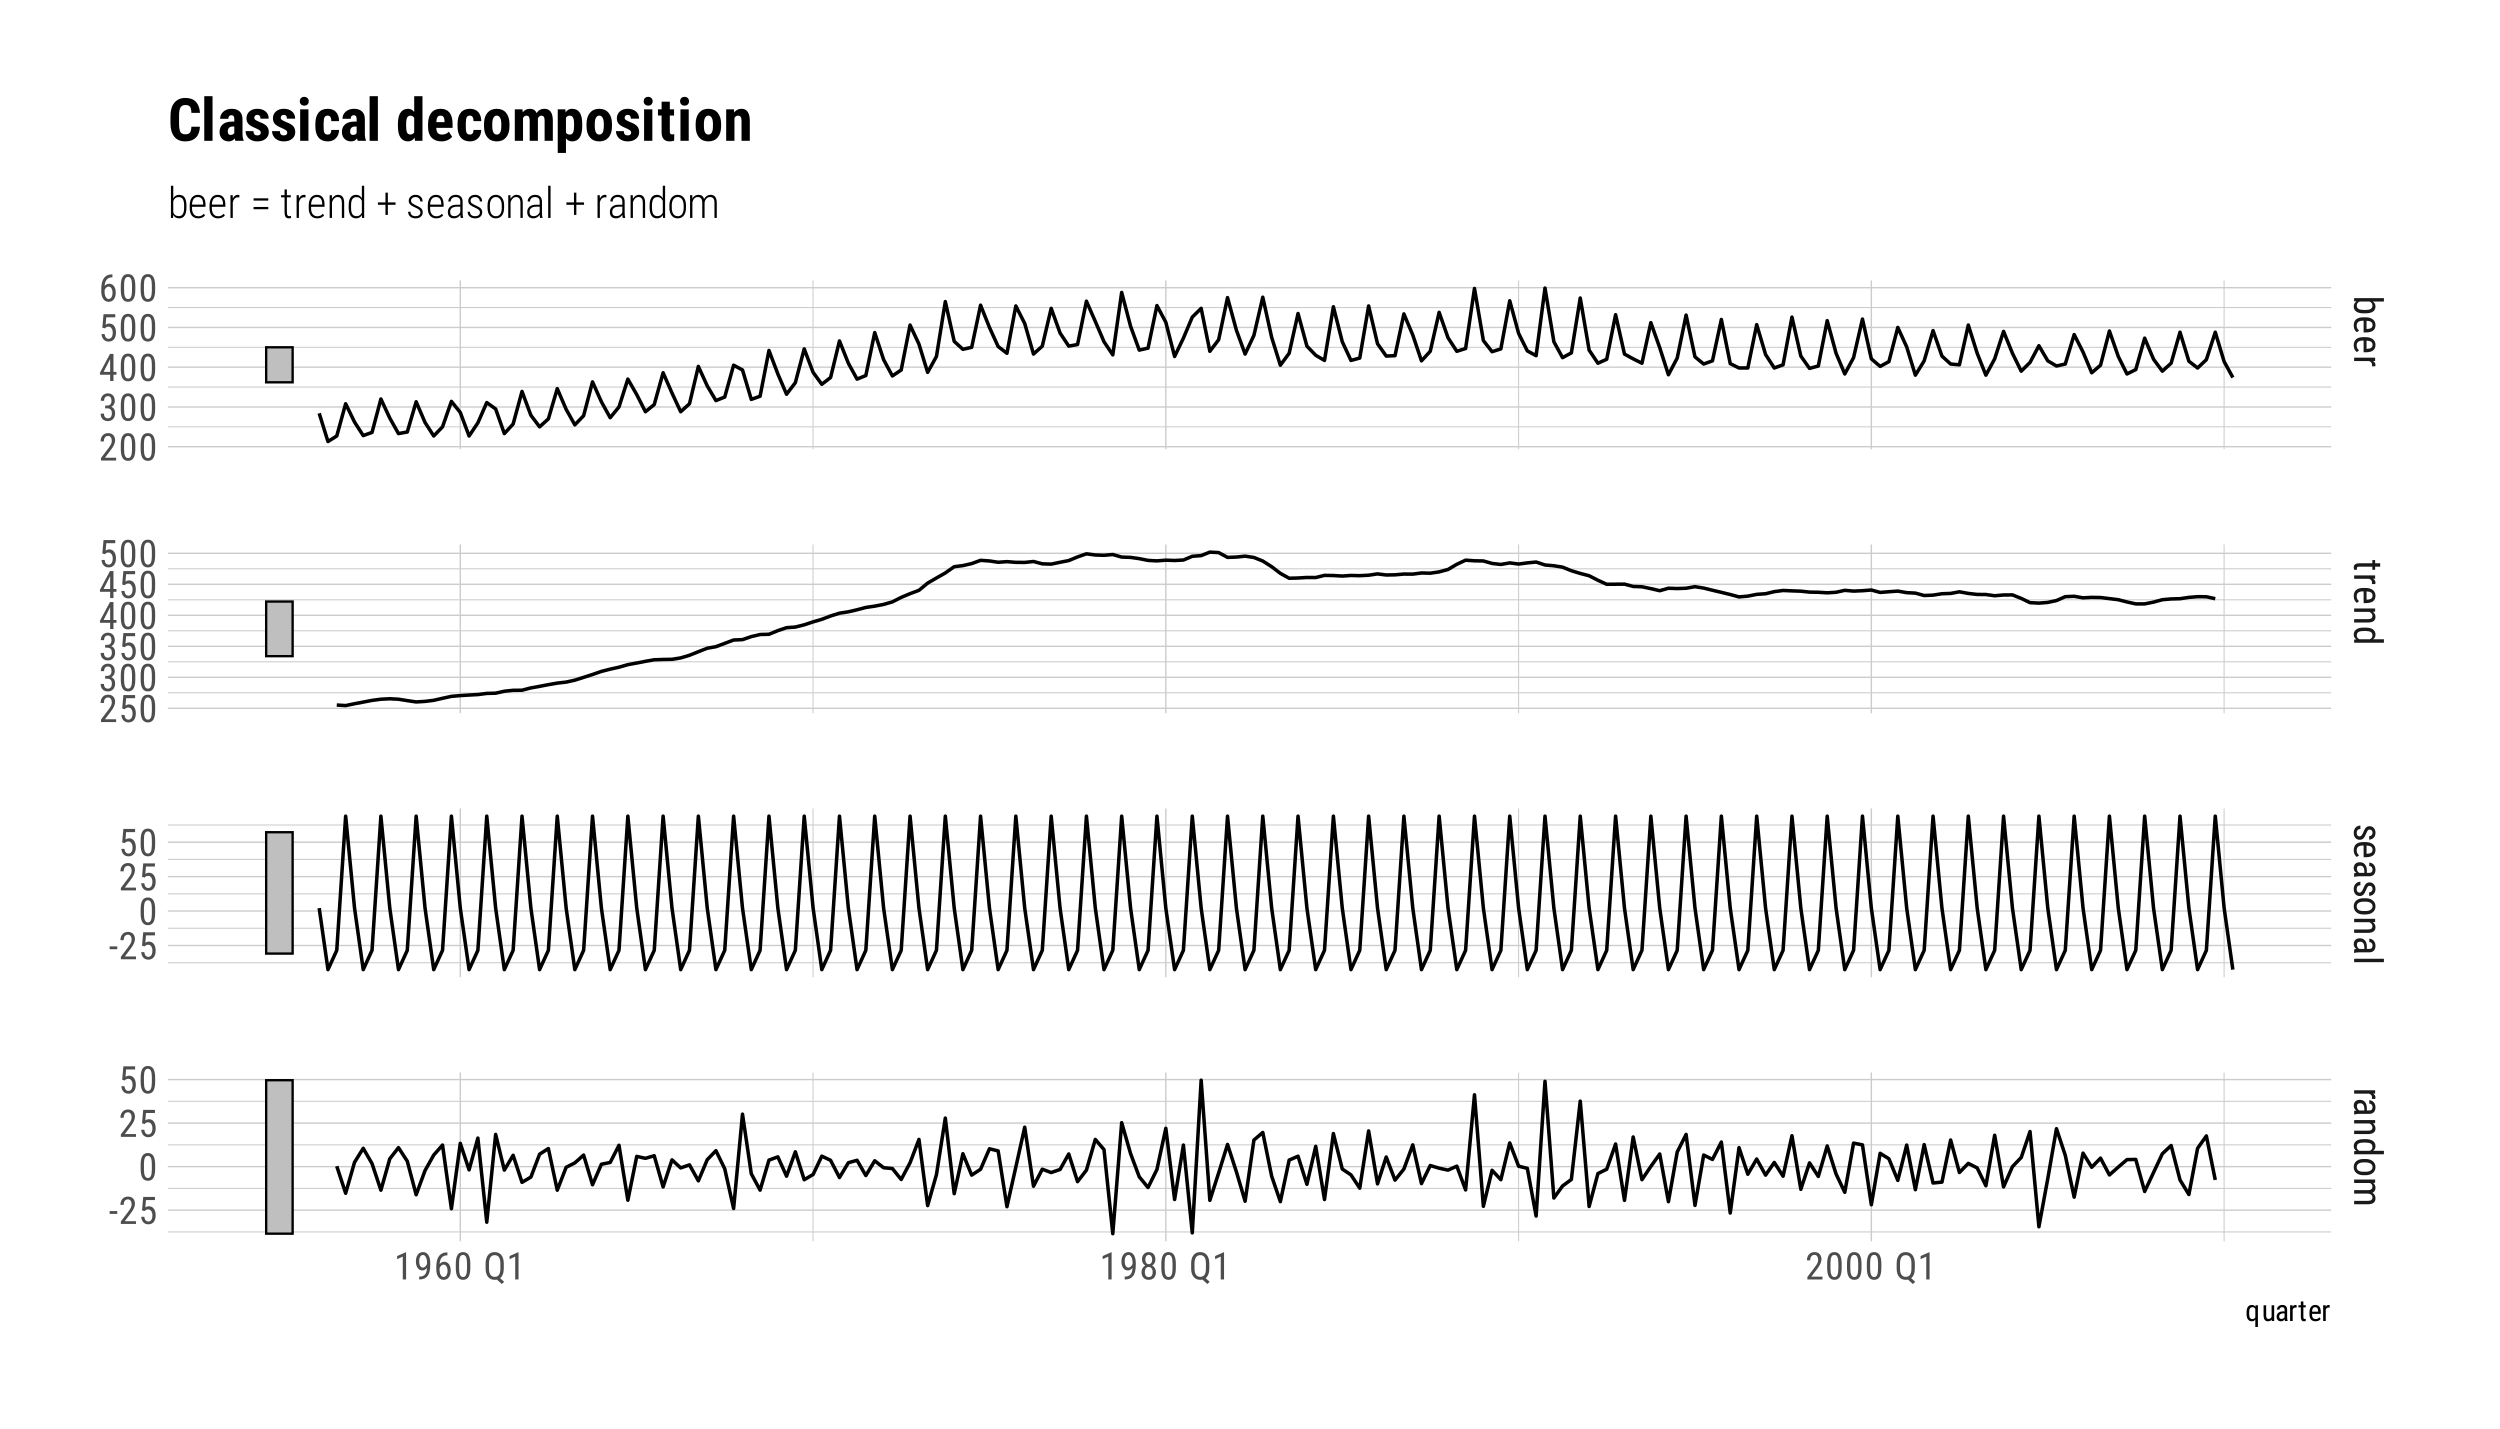 <?xml version="1.0" encoding="UTF-8"?>
<svg xmlns="http://www.w3.org/2000/svg" xmlns:xlink="http://www.w3.org/1999/xlink" width="756" height="432" viewBox="0 0 756 432">
<defs>
<g>
<g id="glyph-0-0">
<path d="M 0 4.094 L 0 0.609 L 8.531 0.609 L 8.531 4.094 Z M 0.5 3.828 L 8.031 3.828 L 4.266 2.484 Z M 7.969 0.875 L 0.547 0.875 L 4.266 2.203 Z M 0.312 1.078 L 0.312 3.609 L 3.859 2.344 Z M 4.672 2.344 L 8.219 3.609 L 8.219 1.078 Z M 4.672 2.344 "/>
</g>
<g id="glyph-0-1">
<path d="M 2.859 5.375 C 1.879 5.375 1.133 5.191 0.625 4.828 C 0.125 4.473 -0.125 3.957 -0.125 3.281 C -0.125 2.613 0.164 2.113 0.75 1.781 L 0 1.719 L 0 0.781 L 9 0.781 L 9 1.812 L 5.641 1.812 C 6.18 2.156 6.453 2.645 6.453 3.281 C 6.453 3.969 6.207 4.484 5.719 4.828 C 5.227 5.18 4.488 5.363 3.5 5.375 Z M 3.453 4.344 C 4.203 4.344 4.734 4.234 5.047 4.016 C 5.367 3.805 5.531 3.469 5.531 3 C 5.531 2.469 5.242 2.07 4.672 1.812 L 1.656 1.812 C 1.082 2.07 0.797 2.473 0.797 3.016 C 0.797 3.484 0.957 3.816 1.281 4.016 C 1.613 4.223 2.125 4.332 2.812 4.344 Z M 3.453 4.344 "/>
</g>
<g id="glyph-0-2">
<path d="M -0.125 3.047 C -0.125 2.254 0.109 1.645 0.578 1.219 C 1.055 0.801 1.75 0.586 2.656 0.578 L 3.422 0.578 C 4.367 0.578 5.109 0.781 5.641 1.188 C 6.18 1.602 6.453 2.18 6.453 2.922 C 6.453 3.66 6.219 4.211 5.75 4.578 C 5.281 4.953 4.547 5.145 3.547 5.156 L 2.859 5.156 L 2.859 1.609 L 2.719 1.609 C 2.031 1.609 1.531 1.734 1.219 1.984 C 0.914 2.242 0.766 2.613 0.766 3.094 C 0.766 3.406 0.82 3.676 0.938 3.906 C 1.051 4.133 1.234 4.352 1.484 4.562 L 0.828 5.094 C 0.191 4.645 -0.125 3.961 -0.125 3.047 Z M 5.562 2.922 C 5.562 2.492 5.414 2.176 5.125 1.969 C 4.832 1.758 4.375 1.645 3.75 1.625 L 3.75 4.109 L 3.891 4.109 C 4.492 4.086 4.922 3.977 5.172 3.781 C 5.43 3.594 5.562 3.305 5.562 2.922 Z M 5.562 2.922 "/>
</g>
<g id="glyph-0-3">
<path d="M 5.375 3.391 C 5.395 3.242 5.406 3.086 5.406 2.922 C 5.406 2.391 5.113 2.02 4.531 1.812 L 0 1.812 L 0 0.781 L 6.344 0.781 L 6.344 1.781 L 5.703 1.797 C 6.203 2.078 6.453 2.473 6.453 2.984 C 6.453 3.141 6.426 3.273 6.375 3.391 Z M 5.375 3.391 "/>
</g>
<g id="glyph-0-4">
<path d="M 7.875 2.141 L 6.344 2.141 L 6.344 3.094 L 5.5 3.094 L 5.5 2.141 L 1.578 2.141 C 1.328 2.141 1.133 2.176 1 2.25 C 0.875 2.332 0.812 2.473 0.812 2.672 C 0.812 2.816 0.832 2.957 0.875 3.094 L 0 3.078 C -0.082 2.848 -0.125 2.609 -0.125 2.359 C -0.125 1.953 0.02 1.641 0.312 1.422 C 0.613 1.211 1.031 1.109 1.562 1.109 L 5.5 1.109 L 5.5 0.141 L 6.344 0.141 L 6.344 1.109 L 7.875 1.109 Z M 7.875 2.141 "/>
</g>
<g id="glyph-0-5">
<path d="M 6.344 1.75 L 5.656 1.781 C 6.188 2.188 6.453 2.703 6.453 3.328 C 6.453 4.441 5.707 5.008 4.219 5.031 L 0 5.031 L 0 4 L 4.172 4 C 4.66 4 5.008 3.914 5.219 3.75 C 5.426 3.582 5.531 3.332 5.531 3 C 5.531 2.738 5.441 2.504 5.266 2.297 C 5.098 2.098 4.879 1.938 4.609 1.812 L 0 1.812 L 0 0.781 L 6.344 0.781 Z M 6.344 1.75 "/>
</g>
<g id="glyph-0-6">
<path d="M 3.453 0.562 C 4.43 0.562 5.176 0.742 5.688 1.109 C 6.195 1.473 6.453 1.992 6.453 2.672 C 6.453 3.285 6.207 3.758 5.719 4.094 L 9 4.094 L 9 5.141 L 0 5.141 L 0 4.188 L 0.688 4.125 C 0.145 3.789 -0.125 3.305 -0.125 2.672 C -0.125 2.016 0.129 1.5 0.641 1.125 C 1.148 0.75 1.875 0.562 2.812 0.562 Z M 2.859 1.594 C 2.148 1.594 1.629 1.695 1.297 1.906 C 0.961 2.125 0.797 2.469 0.797 2.938 C 0.797 3.457 1.055 3.844 1.578 4.094 L 4.781 4.094 C 5.281 3.832 5.531 3.453 5.531 2.953 C 5.531 2.473 5.363 2.125 5.031 1.906 C 4.695 1.695 4.188 1.594 3.5 1.594 Z M 2.859 1.594 "/>
</g>
<g id="glyph-0-7">
<path d="M 1.625 3.859 C 1.844 3.859 2.031 3.773 2.188 3.609 C 2.352 3.441 2.547 3.113 2.766 2.625 C 2.992 2.07 3.188 1.68 3.344 1.453 C 3.508 1.223 3.695 1.051 3.906 0.938 C 4.113 0.82 4.363 0.766 4.656 0.766 C 5.176 0.766 5.602 0.953 5.938 1.328 C 6.281 1.711 6.453 2.195 6.453 2.781 C 6.453 3.395 6.27 3.891 5.906 4.266 C 5.551 4.641 5.094 4.828 4.531 4.828 L 4.531 3.797 C 4.82 3.797 5.066 3.695 5.266 3.5 C 5.461 3.312 5.562 3.07 5.562 2.781 C 5.562 2.477 5.484 2.238 5.328 2.062 C 5.172 1.883 4.957 1.797 4.688 1.797 C 4.477 1.797 4.305 1.859 4.172 1.984 C 4.047 2.117 3.879 2.426 3.672 2.906 C 3.367 3.676 3.07 4.195 2.781 4.469 C 2.5 4.75 2.141 4.891 1.703 4.891 C 1.148 4.891 0.707 4.695 0.375 4.312 C 0.039 3.938 -0.125 3.43 -0.125 2.797 C -0.125 2.141 0.062 1.602 0.438 1.188 C 0.82 0.781 1.305 0.578 1.891 0.578 L 1.891 1.625 C 1.535 1.633 1.258 1.738 1.062 1.938 C 0.863 2.145 0.766 2.43 0.766 2.797 C 0.766 3.141 0.844 3.398 1 3.578 C 1.156 3.766 1.363 3.859 1.625 3.859 Z M 1.625 3.859 "/>
</g>
<g id="glyph-0-8">
<path d="M 0 4.031 C 0.133 3.969 0.363 3.926 0.688 3.906 C 0.145 3.539 -0.125 3.07 -0.125 2.5 C -0.125 1.926 0.035 1.477 0.359 1.156 C 0.68 0.832 1.141 0.672 1.734 0.672 C 2.379 0.672 2.891 0.891 3.266 1.328 C 3.641 1.766 3.832 2.363 3.844 3.125 L 3.844 3.891 L 4.516 3.891 C 4.898 3.891 5.172 3.801 5.328 3.625 C 5.484 3.457 5.562 3.203 5.562 2.859 C 5.562 2.547 5.469 2.289 5.281 2.094 C 5.102 1.906 4.867 1.812 4.578 1.812 L 4.578 0.781 C 4.898 0.781 5.207 0.875 5.5 1.062 C 5.801 1.25 6.035 1.504 6.203 1.828 C 6.367 2.16 6.453 2.523 6.453 2.922 C 6.453 3.566 6.289 4.055 5.969 4.391 C 5.645 4.734 5.176 4.91 4.562 4.922 L 1.359 4.922 C 0.879 4.922 0.457 4.984 0.094 5.109 L 0 5.109 Z M 0.828 2.656 C 0.828 2.906 0.895 3.145 1.031 3.375 C 1.176 3.613 1.352 3.785 1.562 3.891 L 3.078 3.891 L 3.078 3.297 C 3.066 2.805 2.953 2.414 2.734 2.125 C 2.523 1.844 2.234 1.703 1.859 1.703 C 1.492 1.703 1.227 1.773 1.062 1.922 C 0.906 2.066 0.828 2.312 0.828 2.656 Z M 0.828 2.656 "/>
</g>
<g id="glyph-0-9">
<path d="M 3.469 0.562 C 4.383 0.562 5.109 0.785 5.641 1.234 C 6.18 1.68 6.453 2.27 6.453 3 C 6.453 3.738 6.191 4.328 5.672 4.766 C 5.148 5.211 4.438 5.445 3.531 5.469 L 2.859 5.469 C 1.941 5.469 1.211 5.242 0.672 4.797 C 0.141 4.348 -0.125 3.754 -0.125 3.016 C -0.125 2.273 0.133 1.68 0.656 1.234 C 1.176 0.797 1.879 0.57 2.766 0.562 Z M 2.859 1.594 C 2.211 1.594 1.703 1.719 1.328 1.969 C 0.953 2.227 0.766 2.578 0.766 3.016 C 0.766 3.93 1.426 4.398 2.75 4.422 L 3.469 4.422 C 4.113 4.422 4.625 4.289 5 4.031 C 5.375 3.781 5.562 3.438 5.562 3 C 5.562 2.57 5.375 2.227 5 1.969 C 4.625 1.719 4.113 1.594 3.469 1.594 Z M 2.859 1.594 "/>
</g>
<g id="glyph-0-10">
<path d="M 0 1.891 L 0 0.859 L 9 0.859 L 9 1.891 Z M 0 1.891 "/>
</g>
<g id="glyph-0-11">
<path d="M 6.344 1.75 L 5.75 1.781 C 6.219 2.164 6.453 2.676 6.453 3.312 C 6.453 4.008 6.145 4.5 5.531 4.781 C 6.145 5.188 6.453 5.742 6.453 6.453 C 6.453 7.617 5.723 8.219 4.266 8.25 L 0 8.25 L 0 7.219 L 4.172 7.219 C 4.629 7.219 4.969 7.133 5.188 6.969 C 5.414 6.801 5.531 6.523 5.531 6.141 C 5.531 5.828 5.41 5.57 5.172 5.375 C 4.93 5.176 4.625 5.062 4.25 5.031 L 0 5.031 L 0 3.984 L 4.219 3.984 C 5.094 3.973 5.531 3.617 5.531 2.922 C 5.531 2.398 5.27 2.031 4.75 1.812 L 0 1.812 L 0 0.781 L 6.344 0.781 Z M 6.344 1.75 "/>
</g>
<g id="glyph-1-0">
<path d="M 3.922 0 L 0.578 0 L 0.578 -8.172 L 3.922 -8.172 Z M 3.672 -0.484 L 3.672 -7.688 L 2.375 -4.094 Z M 0.844 -7.641 L 0.844 -0.531 L 2.109 -4.094 Z M 1.031 -0.297 L 3.453 -0.297 L 2.234 -3.703 Z M 2.234 -4.469 L 3.453 -7.875 L 1.031 -7.875 Z M 2.234 -4.469 "/>
</g>
<g id="glyph-1-1">
<path d="M 3.609 0 L 2.609 0 L 2.609 -6.922 L 0.906 -6.156 L 0.906 -7.094 L 3.453 -8.219 L 3.609 -8.219 Z M 3.609 0 "/>
</g>
<g id="glyph-1-2">
<path d="M 3.922 -3.5 C 3.523 -2.988 3.062 -2.734 2.531 -2.734 C 1.938 -2.734 1.461 -2.984 1.109 -3.484 C 0.754 -3.984 0.578 -4.641 0.578 -5.453 C 0.578 -6.305 0.77 -6.988 1.156 -7.5 C 1.539 -8.02 2.066 -8.281 2.734 -8.281 C 3.422 -8.281 3.957 -7.984 4.344 -7.391 C 4.727 -6.797 4.922 -5.969 4.922 -4.906 L 4.922 -4.609 C 4.922 -3.703 4.852 -2.969 4.719 -2.406 C 4.582 -1.844 4.379 -1.391 4.109 -1.047 C 3.848 -0.703 3.508 -0.441 3.094 -0.266 C 2.688 -0.086 2.176 0 1.562 0 L 1.562 -0.875 L 1.734 -0.875 C 2.43 -0.883 2.961 -1.098 3.328 -1.516 C 3.691 -1.93 3.891 -2.594 3.922 -3.5 Z M 2.703 -3.594 C 2.941 -3.594 3.176 -3.691 3.406 -3.891 C 3.633 -4.086 3.812 -4.352 3.938 -4.688 L 3.938 -5.125 C 3.938 -5.801 3.816 -6.352 3.578 -6.781 C 3.348 -7.207 3.066 -7.422 2.734 -7.422 C 2.367 -7.422 2.082 -7.242 1.875 -6.891 C 1.664 -6.535 1.562 -6.078 1.562 -5.516 C 1.562 -4.953 1.66 -4.488 1.859 -4.125 C 2.066 -3.77 2.348 -3.594 2.703 -3.594 Z M 2.703 -3.594 "/>
</g>
<g id="glyph-1-3">
<path d="M 4.109 -8.188 L 4.109 -7.297 L 3.953 -7.297 C 3.285 -7.285 2.766 -7.062 2.391 -6.625 C 2.023 -6.195 1.812 -5.547 1.75 -4.672 C 2.113 -5.129 2.578 -5.359 3.141 -5.359 C 3.742 -5.359 4.223 -5.109 4.578 -4.609 C 4.93 -4.117 5.109 -3.473 5.109 -2.672 C 5.109 -1.805 4.91 -1.125 4.516 -0.625 C 4.129 -0.133 3.609 0.109 2.953 0.109 C 2.285 0.109 1.75 -0.18 1.344 -0.766 C 0.938 -1.359 0.734 -2.141 0.734 -3.109 L 0.734 -3.516 C 0.734 -4.629 0.852 -5.52 1.094 -6.188 C 1.344 -6.852 1.703 -7.348 2.172 -7.672 C 2.648 -8.004 3.242 -8.176 3.953 -8.188 Z M 2.969 -4.5 C 2.707 -4.5 2.461 -4.395 2.234 -4.188 C 2.004 -3.977 1.836 -3.719 1.734 -3.406 L 1.734 -3 C 1.734 -2.332 1.848 -1.789 2.078 -1.375 C 2.316 -0.957 2.609 -0.75 2.953 -0.75 C 3.316 -0.75 3.602 -0.922 3.812 -1.266 C 4.031 -1.609 4.141 -2.055 4.141 -2.609 C 4.141 -3.172 4.031 -3.625 3.812 -3.969 C 3.602 -4.32 3.32 -4.5 2.969 -4.5 Z M 2.969 -4.5 "/>
</g>
<g id="glyph-1-4">
<path d="M 5.031 -3.484 C 5.031 -2.273 4.852 -1.375 4.5 -0.781 C 4.145 -0.188 3.594 0.109 2.844 0.109 C 2.113 0.109 1.566 -0.176 1.203 -0.75 C 0.848 -1.32 0.66 -2.18 0.641 -3.328 L 0.641 -4.734 C 0.641 -5.93 0.816 -6.82 1.172 -7.406 C 1.523 -7.988 2.078 -8.281 2.828 -8.281 C 3.566 -8.281 4.113 -8 4.469 -7.438 C 4.82 -6.883 5.008 -6.047 5.031 -4.922 Z M 4.031 -4.906 C 4.031 -5.77 3.93 -6.406 3.734 -6.812 C 3.547 -7.227 3.242 -7.438 2.828 -7.438 C 2.422 -7.438 2.117 -7.234 1.922 -6.828 C 1.734 -6.43 1.641 -5.828 1.641 -5.016 L 1.641 -3.328 C 1.641 -2.461 1.738 -1.812 1.938 -1.375 C 2.133 -0.945 2.438 -0.734 2.844 -0.734 C 3.25 -0.734 3.547 -0.938 3.734 -1.344 C 3.922 -1.75 4.02 -2.375 4.031 -3.219 Z M 4.031 -4.906 "/>
</g>
<g id="glyph-1-5">
</g>
<g id="glyph-1-6">
<path d="M 6.156 -3.375 C 6.156 -2.656 6.055 -2.047 5.859 -1.547 C 5.672 -1.055 5.398 -0.672 5.047 -0.391 L 6.266 0.703 L 5.562 1.375 L 4.094 0.047 C 3.852 0.086 3.625 0.109 3.406 0.109 C 2.562 0.109 1.895 -0.188 1.406 -0.781 C 0.914 -1.375 0.664 -2.211 0.656 -3.297 L 0.656 -4.797 C 0.656 -5.891 0.895 -6.742 1.375 -7.359 C 1.852 -7.973 2.523 -8.281 3.391 -8.281 C 4.266 -8.281 4.941 -7.977 5.422 -7.375 C 5.898 -6.781 6.145 -5.93 6.156 -4.828 Z M 5.125 -4.797 C 5.125 -5.66 4.984 -6.301 4.703 -6.719 C 4.422 -7.145 3.984 -7.359 3.391 -7.359 C 2.836 -7.359 2.414 -7.145 2.125 -6.719 C 1.832 -6.289 1.68 -5.66 1.672 -4.828 L 1.672 -3.375 C 1.672 -2.531 1.816 -1.891 2.109 -1.453 C 2.398 -1.016 2.832 -0.797 3.406 -0.797 C 3.977 -0.797 4.406 -0.992 4.688 -1.391 C 4.969 -1.797 5.113 -2.41 5.125 -3.234 Z M 5.125 -4.797 "/>
</g>
<g id="glyph-1-7">
<path d="M 4.859 -6.047 C 4.859 -5.641 4.766 -5.273 4.578 -4.953 C 4.398 -4.629 4.16 -4.379 3.859 -4.203 C 4.223 -4.016 4.504 -3.742 4.703 -3.391 C 4.91 -3.047 5.016 -2.648 5.016 -2.203 C 5.016 -1.504 4.816 -0.941 4.422 -0.516 C 4.023 -0.098 3.492 0.109 2.828 0.109 C 2.172 0.109 1.645 -0.098 1.25 -0.516 C 0.852 -0.941 0.656 -1.504 0.656 -2.203 C 0.656 -2.648 0.754 -3.051 0.953 -3.406 C 1.16 -3.758 1.441 -4.031 1.797 -4.219 C 1.484 -4.395 1.238 -4.641 1.062 -4.953 C 0.883 -5.273 0.797 -5.641 0.797 -6.047 C 0.797 -6.734 0.984 -7.273 1.359 -7.672 C 1.734 -8.078 2.223 -8.281 2.828 -8.281 C 3.441 -8.281 3.93 -8.082 4.297 -7.688 C 4.672 -7.289 4.859 -6.742 4.859 -6.047 Z M 4.031 -2.234 C 4.031 -2.703 3.914 -3.078 3.688 -3.359 C 3.469 -3.641 3.18 -3.781 2.828 -3.781 C 2.461 -3.781 2.172 -3.633 1.953 -3.344 C 1.742 -3.062 1.641 -2.691 1.641 -2.234 C 1.641 -1.754 1.742 -1.383 1.953 -1.125 C 2.16 -0.863 2.453 -0.734 2.828 -0.734 C 3.211 -0.734 3.508 -0.863 3.719 -1.125 C 3.926 -1.383 4.031 -1.754 4.031 -2.234 Z M 3.875 -6.031 C 3.875 -6.445 3.773 -6.785 3.578 -7.047 C 3.391 -7.305 3.141 -7.438 2.828 -7.438 C 2.516 -7.438 2.266 -7.305 2.078 -7.047 C 1.891 -6.785 1.797 -6.445 1.797 -6.031 C 1.797 -5.602 1.891 -5.258 2.078 -5 C 2.273 -4.75 2.523 -4.625 2.828 -4.625 C 3.148 -4.625 3.406 -4.75 3.594 -5 C 3.781 -5.258 3.875 -5.602 3.875 -6.031 Z M 3.875 -6.031 "/>
</g>
<g id="glyph-1-8">
<path d="M 5.234 0 L 0.656 0 L 0.656 -0.75 L 2.984 -3.828 C 3.336 -4.305 3.582 -4.695 3.719 -5 C 3.852 -5.312 3.922 -5.633 3.922 -5.969 C 3.922 -6.406 3.816 -6.758 3.609 -7.031 C 3.41 -7.301 3.148 -7.438 2.828 -7.438 C 2.41 -7.438 2.086 -7.289 1.859 -7 C 1.629 -6.719 1.516 -6.305 1.516 -5.766 L 0.531 -5.766 C 0.531 -6.516 0.734 -7.117 1.141 -7.578 C 1.555 -8.047 2.117 -8.281 2.828 -8.281 C 3.473 -8.281 3.984 -8.082 4.359 -7.688 C 4.734 -7.289 4.922 -6.758 4.922 -6.094 C 4.922 -5.289 4.5 -4.336 3.656 -3.234 L 1.844 -0.844 L 5.234 -0.844 Z M 5.234 0 "/>
</g>
<g id="glyph-1-9">
<path d="M 1.922 -4.594 L 2.562 -4.594 C 2.969 -4.594 3.281 -4.719 3.5 -4.969 C 3.719 -5.219 3.828 -5.562 3.828 -6 C 3.828 -6.957 3.457 -7.438 2.719 -7.438 C 2.363 -7.438 2.082 -7.305 1.875 -7.047 C 1.676 -6.785 1.578 -6.445 1.578 -6.031 L 0.594 -6.031 C 0.594 -6.688 0.789 -7.223 1.188 -7.641 C 1.594 -8.066 2.102 -8.281 2.719 -8.281 C 3.363 -8.281 3.875 -8.078 4.25 -7.672 C 4.633 -7.273 4.828 -6.707 4.828 -5.969 C 4.828 -5.594 4.727 -5.238 4.531 -4.906 C 4.332 -4.582 4.078 -4.344 3.766 -4.188 C 4.535 -3.906 4.922 -3.27 4.922 -2.281 C 4.922 -1.551 4.719 -0.969 4.312 -0.531 C 3.906 -0.102 3.375 0.109 2.719 0.109 C 2.07 0.109 1.547 -0.094 1.141 -0.5 C 0.742 -0.914 0.547 -1.469 0.547 -2.156 L 1.547 -2.156 C 1.547 -1.719 1.648 -1.367 1.859 -1.109 C 2.066 -0.859 2.352 -0.734 2.719 -0.734 C 3.094 -0.734 3.391 -0.859 3.609 -1.109 C 3.828 -1.359 3.938 -1.738 3.938 -2.25 C 3.938 -3.25 3.461 -3.75 2.516 -3.75 L 1.922 -3.75 Z M 1.922 -4.594 "/>
</g>
<g id="glyph-1-10">
<path d="M 4.422 -2.75 L 5.328 -2.75 L 5.328 -1.891 L 4.422 -1.891 L 4.422 0 L 3.422 0 L 3.422 -1.891 L 0.344 -1.891 L 0.344 -2.516 L 3.375 -8.172 L 4.422 -8.172 Z M 1.438 -2.75 L 3.422 -2.75 L 3.422 -6.625 Z M 1.438 -2.75 "/>
</g>
<g id="glyph-1-11">
<path d="M 1.062 -4.094 L 1.422 -8.172 L 4.969 -8.172 L 4.969 -7.219 L 2.25 -7.219 L 2.062 -4.984 C 2.395 -5.223 2.758 -5.344 3.156 -5.344 C 3.789 -5.344 4.285 -5.094 4.641 -4.594 C 5.004 -4.102 5.188 -3.441 5.188 -2.609 C 5.188 -1.766 4.988 -1.098 4.594 -0.609 C 4.207 -0.129 3.664 0.109 2.969 0.109 C 2.363 0.109 1.867 -0.086 1.484 -0.484 C 1.098 -0.891 0.875 -1.445 0.812 -2.156 L 1.75 -2.156 C 1.801 -1.688 1.93 -1.332 2.141 -1.094 C 2.359 -0.852 2.633 -0.734 2.969 -0.734 C 3.352 -0.734 3.656 -0.898 3.875 -1.234 C 4.094 -1.566 4.203 -2.02 4.203 -2.594 C 4.203 -3.125 4.082 -3.555 3.844 -3.891 C 3.613 -4.234 3.301 -4.406 2.906 -4.406 C 2.582 -4.406 2.316 -4.32 2.109 -4.156 L 1.859 -3.891 Z M 1.062 -4.094 "/>
</g>
<g id="glyph-1-12">
<path d="M 2.578 -3.047 L 0.266 -3.047 L 0.266 -3.891 L 2.578 -3.891 Z M 2.578 -3.047 "/>
</g>
<g id="glyph-2-0">
<path d="M 3.078 0 L 0.453 0 L 0.453 -6.406 L 3.078 -6.406 Z M 2.875 -0.375 L 2.875 -6.016 L 1.859 -3.203 Z M 0.656 -5.984 L 0.656 -0.406 L 1.641 -3.203 Z M 0.797 -0.234 L 2.703 -0.234 L 1.75 -2.891 Z M 1.75 -3.5 L 2.703 -6.156 L 0.797 -6.156 Z M 1.75 -3.5 "/>
</g>
<g id="glyph-2-1">
<path d="M 0.422 -2.594 C 0.422 -3.332 0.551 -3.891 0.812 -4.266 C 1.082 -4.648 1.488 -4.844 2.031 -4.844 C 2.488 -4.844 2.844 -4.66 3.094 -4.297 L 3.141 -4.75 L 3.844 -4.75 L 3.844 1.828 L 3.062 1.828 L 3.062 -0.422 C 2.812 -0.078 2.461 0.094 2.016 0.094 C 1.504 0.094 1.109 -0.094 0.828 -0.469 C 0.555 -0.844 0.422 -1.391 0.422 -2.109 Z M 1.203 -2.156 C 1.203 -1.613 1.281 -1.211 1.438 -0.953 C 1.602 -0.703 1.863 -0.578 2.219 -0.578 C 2.582 -0.578 2.863 -0.75 3.062 -1.094 L 3.062 -3.641 C 2.852 -3.992 2.578 -4.172 2.234 -4.172 C 1.867 -4.172 1.602 -4.039 1.438 -3.781 C 1.281 -3.531 1.203 -3.145 1.203 -2.625 Z M 1.203 -2.156 "/>
</g>
<g id="glyph-2-2">
<path d="M 3 -0.422 C 2.75 -0.078 2.375 0.094 1.875 0.094 C 1.445 0.094 1.125 -0.051 0.906 -0.344 C 0.688 -0.645 0.57 -1.082 0.562 -1.656 L 0.562 -4.75 L 1.344 -4.75 L 1.344 -1.719 C 1.344 -0.977 1.566 -0.609 2.016 -0.609 C 2.484 -0.609 2.805 -0.816 2.984 -1.234 L 2.984 -4.75 L 3.766 -4.75 L 3.766 0 L 3.031 0 Z M 3 -0.422 "/>
</g>
<g id="glyph-2-3">
<path d="M 3.031 0 C 2.977 -0.102 2.941 -0.273 2.922 -0.516 C 2.648 -0.109 2.301 0.094 1.875 0.094 C 1.438 0.094 1.098 -0.023 0.859 -0.266 C 0.617 -0.516 0.5 -0.859 0.5 -1.297 C 0.5 -1.773 0.66 -2.156 0.984 -2.438 C 1.316 -2.727 1.77 -2.879 2.344 -2.891 L 2.906 -2.891 L 2.906 -3.391 C 2.906 -3.672 2.844 -3.867 2.719 -3.984 C 2.594 -4.109 2.406 -4.172 2.156 -4.172 C 1.914 -4.172 1.723 -4.098 1.578 -3.953 C 1.43 -3.816 1.359 -3.645 1.359 -3.438 L 0.578 -3.438 C 0.578 -3.676 0.648 -3.906 0.797 -4.125 C 0.941 -4.352 1.133 -4.531 1.375 -4.656 C 1.613 -4.781 1.883 -4.844 2.188 -4.844 C 2.676 -4.844 3.047 -4.723 3.297 -4.484 C 3.547 -4.242 3.676 -3.891 3.688 -3.422 L 3.688 -1.031 C 3.688 -0.656 3.738 -0.336 3.844 -0.078 L 3.844 0 Z M 1.984 -0.625 C 2.18 -0.625 2.363 -0.676 2.531 -0.781 C 2.707 -0.883 2.832 -1.016 2.906 -1.172 L 2.906 -2.312 L 2.469 -2.312 C 2.102 -2.301 1.812 -2.211 1.594 -2.047 C 1.383 -1.891 1.281 -1.672 1.281 -1.391 C 1.281 -1.117 1.332 -0.922 1.438 -0.797 C 1.551 -0.68 1.734 -0.625 1.984 -0.625 Z M 1.984 -0.625 "/>
</g>
<g id="glyph-2-4">
<path d="M 2.547 -4.031 C 2.43 -4.051 2.312 -4.062 2.188 -4.062 C 1.789 -4.062 1.516 -3.844 1.359 -3.406 L 1.359 0 L 0.578 0 L 0.578 -4.75 L 1.344 -4.75 L 1.344 -4.266 C 1.551 -4.648 1.848 -4.844 2.234 -4.844 C 2.359 -4.844 2.461 -4.82 2.547 -4.781 Z M 2.547 -4.031 "/>
</g>
<g id="glyph-2-5">
<path d="M 1.594 -5.906 L 1.594 -4.75 L 2.312 -4.75 L 2.312 -4.125 L 1.594 -4.125 L 1.594 -1.172 C 1.594 -0.984 1.625 -0.844 1.688 -0.75 C 1.75 -0.656 1.859 -0.609 2.016 -0.609 C 2.109 -0.609 2.211 -0.625 2.328 -0.656 L 2.312 0 C 2.133 0.062 1.953 0.094 1.766 0.094 C 1.461 0.094 1.227 -0.016 1.062 -0.234 C 0.906 -0.461 0.828 -0.773 0.828 -1.172 L 0.828 -4.125 L 0.094 -4.125 L 0.094 -4.75 L 0.828 -4.75 L 0.828 -5.906 Z M 1.594 -5.906 "/>
</g>
<g id="glyph-2-6">
<path d="M 2.281 0.094 C 1.688 0.094 1.227 -0.082 0.906 -0.438 C 0.594 -0.789 0.438 -1.312 0.438 -2 L 0.438 -2.578 C 0.438 -3.285 0.586 -3.836 0.891 -4.234 C 1.203 -4.641 1.633 -4.844 2.188 -4.844 C 2.75 -4.844 3.164 -4.664 3.438 -4.312 C 3.719 -3.957 3.859 -3.406 3.859 -2.656 L 3.859 -2.141 L 1.203 -2.141 L 1.203 -2.031 C 1.203 -1.52 1.297 -1.148 1.484 -0.922 C 1.68 -0.691 1.961 -0.578 2.328 -0.578 C 2.555 -0.578 2.754 -0.617 2.922 -0.703 C 3.098 -0.785 3.266 -0.922 3.422 -1.109 L 3.828 -0.625 C 3.484 -0.145 2.969 0.094 2.281 0.094 Z M 2.188 -4.172 C 1.863 -4.172 1.625 -4.062 1.469 -3.844 C 1.32 -3.625 1.238 -3.281 1.219 -2.812 L 3.078 -2.812 L 3.078 -2.922 C 3.055 -3.367 2.973 -3.688 2.828 -3.875 C 2.691 -4.07 2.477 -4.172 2.188 -4.172 Z M 2.188 -4.172 "/>
</g>
<g id="glyph-3-0">
<path d="M 4.438 0 L 0.656 0 L 0.656 -9.25 L 4.438 -9.25 Z M 4.141 -0.547 L 4.141 -8.703 L 2.688 -4.625 Z M 0.953 -8.641 L 0.953 -0.594 L 2.375 -4.625 Z M 1.156 -0.344 L 3.906 -0.344 L 2.531 -4.188 Z M 2.531 -5.047 L 3.906 -8.906 L 1.156 -8.906 Z M 2.531 -5.047 "/>
</g>
<g id="glyph-3-1">
<path d="M 5.625 -3.109 C 5.625 -2.055 5.438 -1.254 5.062 -0.703 C 4.695 -0.148 4.148 0.125 3.422 0.125 C 2.609 0.125 2.008 -0.223 1.625 -0.922 L 1.594 0 L 0.938 0 L 0.938 -9.75 L 1.641 -9.75 L 1.641 -5.906 C 2.023 -6.633 2.613 -7 3.406 -7 C 4.145 -7 4.695 -6.734 5.062 -6.203 C 5.426 -5.68 5.613 -4.906 5.625 -3.875 Z M 4.922 -3.75 C 4.922 -4.625 4.789 -5.27 4.531 -5.688 C 4.281 -6.102 3.859 -6.312 3.266 -6.312 C 2.484 -6.312 1.941 -5.898 1.641 -5.078 L 1.641 -1.672 C 1.785 -1.316 1.992 -1.039 2.266 -0.844 C 2.547 -0.645 2.883 -0.547 3.281 -0.547 C 3.844 -0.547 4.254 -0.75 4.516 -1.156 C 4.785 -1.562 4.922 -2.195 4.922 -3.062 Z M 4.922 -3.75 "/>
</g>
<g id="glyph-3-2">
<path d="M 3.203 0.125 C 2.398 0.125 1.77 -0.133 1.312 -0.656 C 0.852 -1.188 0.617 -1.941 0.609 -2.922 L 0.609 -3.766 C 0.609 -4.773 0.828 -5.566 1.266 -6.141 C 1.711 -6.711 2.316 -7 3.078 -7 C 3.828 -7 4.395 -6.754 4.781 -6.266 C 5.176 -5.773 5.379 -5.031 5.391 -4.031 L 5.391 -3.375 L 1.312 -3.375 L 1.312 -2.984 C 1.312 -2.191 1.477 -1.582 1.812 -1.156 C 2.145 -0.727 2.617 -0.516 3.234 -0.516 C 3.91 -0.516 4.457 -0.766 4.875 -1.266 L 5.25 -0.797 C 4.801 -0.18 4.117 0.125 3.203 0.125 Z M 3.078 -6.328 C 2.523 -6.328 2.098 -6.129 1.797 -5.734 C 1.504 -5.348 1.344 -4.781 1.312 -4.031 L 4.688 -4.031 L 4.688 -4.219 C 4.656 -5.625 4.117 -6.328 3.078 -6.328 Z M 3.078 -6.328 "/>
</g>
<g id="glyph-3-3">
<path d="M 3.625 -6.203 C 3.457 -6.234 3.312 -6.25 3.188 -6.25 C 2.801 -6.25 2.473 -6.113 2.203 -5.844 C 1.941 -5.582 1.754 -5.211 1.641 -4.734 L 1.641 0 L 0.938 0 L 0.938 -6.875 L 1.625 -6.875 L 1.641 -5.844 C 1.973 -6.613 2.5 -7 3.219 -7 C 3.406 -7 3.547 -6.969 3.641 -6.906 Z M 3.625 -6.203 "/>
</g>
<g id="glyph-3-4">
</g>
<g id="glyph-3-5">
<path d="M 5.375 -5.25 L 0.922 -5.25 L 0.922 -5.938 L 5.375 -5.938 Z M 5.375 -2.641 L 0.922 -2.641 L 0.922 -3.328 L 5.375 -3.328 Z M 5.375 -2.641 "/>
</g>
<g id="glyph-3-6">
<path d="M 2 -8.625 L 2 -6.875 L 3.172 -6.875 L 3.172 -6.234 L 2 -6.234 L 2 -1.672 C 2 -1.297 2.055 -1.016 2.172 -0.828 C 2.285 -0.641 2.473 -0.547 2.734 -0.547 C 2.848 -0.547 3.016 -0.566 3.234 -0.609 L 3.25 0.016 C 3.094 0.086 2.863 0.125 2.562 0.125 C 1.738 0.125 1.316 -0.441 1.297 -1.578 L 1.297 -6.234 L 0.234 -6.234 L 0.234 -6.875 L 1.297 -6.875 L 1.297 -8.625 Z M 2 -8.625 "/>
</g>
<g id="glyph-3-7">
<path d="M 1.609 -6.875 L 1.625 -5.781 C 1.832 -6.145 2.094 -6.438 2.406 -6.656 C 2.719 -6.883 3.078 -7 3.484 -7 C 4.68 -7 5.297 -6.203 5.328 -4.609 L 5.328 0 L 4.625 0 L 4.625 -4.531 C 4.625 -5.145 4.516 -5.598 4.297 -5.891 C 4.086 -6.18 3.758 -6.328 3.312 -6.328 C 2.938 -6.328 2.602 -6.188 2.312 -5.906 C 2.02 -5.625 1.797 -5.242 1.641 -4.766 L 1.641 0 L 0.938 0 L 0.938 -6.875 Z M 1.609 -6.875 "/>
</g>
<g id="glyph-3-8">
<path d="M 0.688 -3.75 C 0.688 -4.82 0.875 -5.629 1.25 -6.172 C 1.625 -6.723 2.18 -7 2.922 -7 C 3.703 -7 4.285 -6.648 4.672 -5.953 L 4.672 -9.75 L 5.375 -9.75 L 5.375 0 L 4.719 0 L 4.688 -0.875 C 4.301 -0.207 3.711 0.125 2.922 0.125 C 2.191 0.125 1.641 -0.148 1.266 -0.703 C 0.891 -1.254 0.695 -2.035 0.688 -3.047 Z M 1.406 -3.109 C 1.406 -2.234 1.535 -1.586 1.797 -1.172 C 2.066 -0.754 2.488 -0.547 3.062 -0.547 C 3.801 -0.547 4.336 -0.898 4.672 -1.609 L 4.672 -5.172 C 4.359 -5.93 3.82 -6.312 3.062 -6.312 C 2.488 -6.312 2.066 -6.102 1.797 -5.688 C 1.535 -5.281 1.406 -4.648 1.406 -3.797 Z M 1.406 -3.109 "/>
</g>
<g id="glyph-3-9">
<path d="M 3.531 -4.703 L 5.859 -4.703 L 5.859 -3.984 L 3.531 -3.984 L 3.531 -0.922 L 2.812 -0.922 L 2.812 -3.984 L 0.531 -3.984 L 0.531 -4.703 L 2.812 -4.703 L 2.812 -7.656 L 3.531 -7.656 Z M 3.531 -4.703 "/>
</g>
<g id="glyph-3-10">
<path d="M 4.375 -1.688 C 4.375 -1.988 4.25 -2.25 4 -2.469 C 3.758 -2.688 3.344 -2.926 2.75 -3.188 C 2.164 -3.457 1.758 -3.68 1.531 -3.859 C 1.301 -4.035 1.129 -4.223 1.016 -4.422 C 0.898 -4.629 0.844 -4.879 0.844 -5.172 C 0.844 -5.691 1.035 -6.125 1.422 -6.469 C 1.805 -6.82 2.301 -7 2.906 -7 C 3.551 -7 4.066 -6.812 4.453 -6.438 C 4.848 -6.07 5.047 -5.586 5.047 -4.984 L 4.344 -4.984 C 4.344 -5.367 4.207 -5.688 3.938 -5.938 C 3.676 -6.195 3.332 -6.328 2.906 -6.328 C 2.488 -6.328 2.156 -6.223 1.906 -6.016 C 1.664 -5.805 1.547 -5.531 1.547 -5.188 C 1.547 -4.914 1.641 -4.691 1.828 -4.516 C 2.016 -4.348 2.414 -4.113 3.031 -3.812 C 3.676 -3.531 4.117 -3.297 4.359 -3.109 C 4.598 -2.93 4.773 -2.734 4.891 -2.516 C 5.016 -2.297 5.078 -2.035 5.078 -1.734 C 5.078 -1.16 4.879 -0.707 4.484 -0.375 C 4.098 -0.039 3.582 0.125 2.938 0.125 C 2.258 0.125 1.707 -0.055 1.281 -0.422 C 0.863 -0.797 0.656 -1.281 0.656 -1.875 L 1.359 -1.875 C 1.379 -1.445 1.52 -1.113 1.781 -0.875 C 2.051 -0.645 2.438 -0.531 2.938 -0.531 C 3.375 -0.531 3.723 -0.633 3.984 -0.844 C 4.242 -1.051 4.375 -1.332 4.375 -1.688 Z M 4.375 -1.688 "/>
</g>
<g id="glyph-3-11">
<path d="M 4.578 0 C 4.504 -0.219 4.457 -0.535 4.438 -0.953 C 4.227 -0.609 3.957 -0.344 3.625 -0.156 C 3.289 0.031 2.93 0.125 2.547 0.125 C 1.953 0.125 1.488 -0.039 1.156 -0.375 C 0.832 -0.707 0.672 -1.18 0.672 -1.797 C 0.672 -2.473 0.898 -3.008 1.359 -3.406 C 1.816 -3.801 2.445 -4 3.25 -4 L 4.438 -4 L 4.438 -4.953 C 4.438 -5.441 4.312 -5.789 4.062 -6 C 3.82 -6.219 3.469 -6.328 3 -6.328 C 2.562 -6.328 2.203 -6.203 1.922 -5.953 C 1.648 -5.703 1.516 -5.375 1.516 -4.969 L 0.812 -4.984 C 0.812 -5.547 1.02 -6.02 1.438 -6.406 C 1.863 -6.801 2.395 -7 3.031 -7 C 3.719 -7 4.238 -6.82 4.594 -6.469 C 4.957 -6.125 5.141 -5.617 5.141 -4.953 L 5.141 -1.594 C 5.141 -0.914 5.195 -0.41 5.312 -0.078 L 5.312 0 Z M 2.641 -0.547 C 3.047 -0.547 3.41 -0.656 3.734 -0.875 C 4.055 -1.094 4.289 -1.379 4.438 -1.734 L 4.438 -3.406 L 3.312 -3.406 C 2.676 -3.395 2.191 -3.25 1.859 -2.969 C 1.535 -2.695 1.375 -2.328 1.375 -1.859 C 1.375 -0.984 1.797 -0.547 2.641 -0.547 Z M 2.641 -0.547 "/>
</g>
<g id="glyph-3-12">
<path d="M 0.672 -3.781 C 0.672 -4.77 0.895 -5.551 1.344 -6.125 C 1.789 -6.707 2.406 -7 3.188 -7 C 3.957 -7 4.566 -6.711 5.016 -6.141 C 5.461 -5.578 5.688 -4.797 5.688 -3.797 L 5.688 -3.078 C 5.688 -2.066 5.461 -1.281 5.016 -0.719 C 4.566 -0.156 3.957 0.125 3.188 0.125 C 2.426 0.125 1.82 -0.148 1.375 -0.703 C 0.926 -1.254 0.691 -2.008 0.672 -2.969 Z M 1.391 -3.078 C 1.391 -2.285 1.547 -1.66 1.859 -1.203 C 2.18 -0.754 2.625 -0.531 3.188 -0.531 C 3.77 -0.531 4.211 -0.742 4.516 -1.172 C 4.828 -1.609 4.984 -2.234 4.984 -3.047 L 4.984 -3.781 C 4.984 -4.57 4.82 -5.191 4.5 -5.641 C 4.188 -6.098 3.75 -6.328 3.188 -6.328 C 2.633 -6.328 2.195 -6.102 1.875 -5.656 C 1.551 -5.219 1.391 -4.609 1.391 -3.828 Z M 1.391 -3.078 "/>
</g>
<g id="glyph-3-13">
<path d="M 1.734 0 L 1.016 0 L 1.016 -9.75 L 1.734 -9.75 Z M 1.734 0 "/>
</g>
<g id="glyph-3-14">
<path d="M 1.594 -6.875 L 1.609 -5.844 C 2.035 -6.613 2.648 -7 3.453 -7 C 4.336 -7 4.906 -6.578 5.156 -5.734 C 5.375 -6.148 5.648 -6.461 5.984 -6.672 C 6.328 -6.891 6.703 -7 7.109 -7 C 8.348 -7 8.977 -6.203 9 -4.609 L 9 0 L 8.297 0 L 8.297 -4.562 C 8.297 -5.156 8.188 -5.598 7.969 -5.891 C 7.758 -6.18 7.414 -6.328 6.938 -6.328 C 6.5 -6.316 6.129 -6.145 5.828 -5.812 C 5.523 -5.477 5.352 -5.066 5.312 -4.578 L 5.312 0 L 4.609 0 L 4.609 -4.547 C 4.609 -5.148 4.492 -5.598 4.266 -5.891 C 4.047 -6.18 3.703 -6.328 3.234 -6.328 C 2.848 -6.328 2.516 -6.191 2.234 -5.922 C 1.953 -5.648 1.75 -5.27 1.625 -4.781 L 1.625 0 L 0.922 0 L 0.922 -6.875 Z M 1.594 -6.875 "/>
</g>
<g id="glyph-4-0">
<path d="M 6.141 0 L 0.922 0 L 0.922 -12.797 L 6.141 -12.797 Z M 5.734 -0.75 L 5.734 -12.047 L 3.734 -6.406 Z M 1.312 -11.969 L 1.312 -0.828 L 3.297 -6.406 Z M 1.609 -0.469 L 5.406 -0.469 L 3.5 -5.797 Z M 3.5 -7 L 5.406 -12.328 L 1.609 -12.328 Z M 3.5 -7 "/>
</g>
<g id="glyph-4-1">
<path d="M 9.703 -4.266 C 9.641 -2.805 9.227 -1.703 8.469 -0.953 C 7.719 -0.203 6.656 0.172 5.281 0.172 C 3.832 0.172 2.723 -0.301 1.953 -1.25 C 1.18 -2.207 0.797 -3.566 0.797 -5.328 L 0.797 -7.484 C 0.797 -9.234 1.191 -10.582 1.984 -11.531 C 2.785 -12.488 3.895 -12.969 5.312 -12.969 C 6.707 -12.969 7.766 -12.578 8.484 -11.797 C 9.211 -11.023 9.625 -9.91 9.719 -8.453 L 7.125 -8.453 C 7.102 -9.348 6.961 -9.969 6.703 -10.312 C 6.453 -10.656 5.988 -10.828 5.312 -10.828 C 4.613 -10.828 4.117 -10.582 3.828 -10.094 C 3.547 -9.613 3.398 -8.82 3.391 -7.719 L 3.391 -5.297 C 3.391 -4.023 3.531 -3.148 3.812 -2.672 C 4.094 -2.203 4.582 -1.969 5.281 -1.969 C 5.957 -1.969 6.422 -2.133 6.672 -2.469 C 6.93 -2.801 7.082 -3.398 7.125 -4.266 Z M 9.703 -4.266 "/>
</g>
<g id="glyph-4-2">
<path d="M 3.516 0 L 1.016 0 L 1.016 -13.5 L 3.516 -13.5 Z M 3.516 0 "/>
</g>
<g id="glyph-4-3">
<path d="M 5.422 0 C 5.348 -0.145 5.281 -0.391 5.219 -0.734 C 4.77 -0.129 4.164 0.172 3.406 0.172 C 2.602 0.172 1.941 -0.086 1.422 -0.609 C 0.898 -1.141 0.641 -1.82 0.641 -2.656 C 0.641 -3.656 0.957 -4.426 1.594 -4.969 C 2.227 -5.52 3.141 -5.801 4.328 -5.812 L 5.094 -5.812 L 5.094 -6.578 C 5.094 -7.004 5.02 -7.305 4.875 -7.484 C 4.727 -7.66 4.516 -7.75 4.234 -7.75 C 3.609 -7.75 3.297 -7.383 3.297 -6.656 L 0.812 -6.656 C 0.812 -7.531 1.141 -8.254 1.797 -8.828 C 2.453 -9.398 3.285 -9.688 4.297 -9.688 C 5.336 -9.688 6.145 -9.414 6.719 -8.875 C 7.289 -8.332 7.578 -7.555 7.578 -6.547 L 7.578 -2.078 C 7.586 -1.254 7.703 -0.613 7.922 -0.156 L 7.922 0 Z M 3.953 -1.781 C 4.234 -1.781 4.469 -1.832 4.656 -1.938 C 4.852 -2.051 5 -2.188 5.094 -2.344 L 5.094 -4.312 L 4.484 -4.312 C 4.066 -4.312 3.734 -4.176 3.484 -3.906 C 3.242 -3.633 3.125 -3.273 3.125 -2.828 C 3.125 -2.129 3.398 -1.781 3.953 -1.781 Z M 3.953 -1.781 "/>
</g>
<g id="glyph-4-4">
<path d="M 5.109 -2.547 C 5.109 -2.754 5.008 -2.945 4.812 -3.125 C 4.613 -3.312 4.164 -3.555 3.469 -3.859 C 2.438 -4.273 1.727 -4.703 1.344 -5.141 C 0.969 -5.586 0.781 -6.145 0.781 -6.812 C 0.781 -7.645 1.078 -8.332 1.672 -8.875 C 2.273 -9.414 3.07 -9.688 4.062 -9.688 C 5.102 -9.688 5.938 -9.414 6.562 -8.875 C 7.188 -8.332 7.5 -7.609 7.5 -6.703 L 5.016 -6.703 C 5.016 -7.473 4.691 -7.859 4.047 -7.859 C 3.785 -7.859 3.566 -7.773 3.391 -7.609 C 3.223 -7.453 3.141 -7.227 3.141 -6.938 C 3.141 -6.727 3.234 -6.539 3.422 -6.375 C 3.609 -6.219 4.051 -5.988 4.75 -5.688 C 5.77 -5.312 6.488 -4.895 6.906 -4.438 C 7.32 -3.977 7.531 -3.379 7.531 -2.641 C 7.531 -1.797 7.207 -1.113 6.562 -0.594 C 5.926 -0.082 5.094 0.172 4.062 0.172 C 3.363 0.172 2.75 0.035 2.219 -0.234 C 1.688 -0.504 1.27 -0.879 0.969 -1.359 C 0.664 -1.848 0.516 -2.375 0.516 -2.938 L 2.875 -2.938 C 2.883 -2.508 2.984 -2.188 3.172 -1.969 C 3.367 -1.75 3.68 -1.641 4.109 -1.641 C 4.773 -1.641 5.109 -1.941 5.109 -2.547 Z M 5.109 -2.547 "/>
</g>
<g id="glyph-4-5">
<path d="M 3.516 0 L 1.016 0 L 1.016 -9.516 L 3.516 -9.516 Z M 0.906 -11.969 C 0.906 -12.352 1.023 -12.672 1.266 -12.922 C 1.516 -13.172 1.844 -13.297 2.25 -13.297 C 2.664 -13.297 2.992 -13.172 3.234 -12.922 C 3.484 -12.672 3.609 -12.352 3.609 -11.969 C 3.609 -11.594 3.488 -11.273 3.25 -11.016 C 3.008 -10.766 2.68 -10.641 2.266 -10.641 C 1.848 -10.641 1.516 -10.766 1.266 -11.016 C 1.023 -11.273 0.906 -11.594 0.906 -11.969 Z M 0.906 -11.969 "/>
</g>
<g id="glyph-4-6">
<path d="M 4.344 -1.891 C 5.062 -1.891 5.426 -2.359 5.438 -3.297 L 7.781 -3.297 C 7.77 -2.254 7.445 -1.414 6.812 -0.781 C 6.188 -0.145 5.379 0.172 4.391 0.172 C 3.172 0.172 2.238 -0.207 1.594 -0.969 C 0.945 -1.727 0.617 -2.848 0.609 -4.328 L 0.609 -5.094 C 0.609 -6.582 0.926 -7.719 1.562 -8.5 C 2.195 -9.289 3.133 -9.688 4.375 -9.688 C 5.426 -9.688 6.254 -9.363 6.859 -8.719 C 7.461 -8.07 7.77 -7.148 7.781 -5.953 L 5.438 -5.953 C 5.438 -6.492 5.348 -6.906 5.172 -7.188 C 5.004 -7.477 4.723 -7.625 4.328 -7.625 C 3.898 -7.625 3.594 -7.469 3.406 -7.156 C 3.219 -6.852 3.117 -6.258 3.109 -5.375 L 3.109 -4.406 C 3.109 -3.633 3.145 -3.094 3.219 -2.781 C 3.289 -2.477 3.414 -2.254 3.594 -2.109 C 3.77 -1.961 4.02 -1.891 4.344 -1.891 Z M 4.344 -1.891 "/>
</g>
<g id="glyph-4-7">
</g>
<g id="glyph-4-8">
<path d="M 0.578 -5.047 C 0.578 -6.609 0.836 -7.77 1.359 -8.531 C 1.891 -9.301 2.66 -9.688 3.672 -9.688 C 4.398 -9.688 5.008 -9.367 5.5 -8.734 L 5.5 -13.5 L 8 -13.5 L 8 0 L 5.734 0 L 5.625 -0.969 C 5.113 -0.207 4.457 0.172 3.656 0.172 C 2.656 0.172 1.895 -0.207 1.375 -0.969 C 0.852 -1.727 0.586 -2.848 0.578 -4.328 Z M 3.062 -4.422 C 3.062 -3.484 3.16 -2.828 3.359 -2.453 C 3.566 -2.086 3.906 -1.906 4.375 -1.906 C 4.863 -1.906 5.238 -2.125 5.5 -2.562 L 5.5 -6.906 C 5.25 -7.375 4.879 -7.609 4.391 -7.609 C 3.93 -7.609 3.594 -7.422 3.375 -7.047 C 3.164 -6.68 3.062 -6.023 3.062 -5.078 Z M 3.062 -4.422 "/>
</g>
<g id="glyph-4-9">
<path d="M 4.75 0.172 C 3.469 0.172 2.469 -0.207 1.75 -0.969 C 1.039 -1.727 0.688 -2.816 0.688 -4.234 L 0.688 -5 C 0.688 -6.5 1.016 -7.656 1.672 -8.469 C 2.328 -9.281 3.266 -9.688 4.484 -9.688 C 5.68 -9.688 6.582 -9.301 7.188 -8.531 C 7.789 -7.77 8.098 -6.641 8.109 -5.141 L 8.109 -3.922 L 3.172 -3.922 C 3.203 -3.211 3.352 -2.695 3.625 -2.375 C 3.906 -2.051 4.332 -1.891 4.906 -1.891 C 5.738 -1.891 6.43 -2.176 6.984 -2.75 L 7.969 -1.234 C 7.656 -0.816 7.207 -0.477 6.625 -0.219 C 6.051 0.039 5.426 0.172 4.75 0.172 Z M 3.188 -5.656 L 5.672 -5.656 L 5.672 -5.891 C 5.66 -6.453 5.566 -6.879 5.391 -7.172 C 5.211 -7.473 4.906 -7.625 4.469 -7.625 C 4.039 -7.625 3.727 -7.469 3.531 -7.156 C 3.332 -6.844 3.219 -6.344 3.188 -5.656 Z M 3.188 -5.656 "/>
</g>
<g id="glyph-4-10">
<path d="M 0.609 -5.062 C 0.609 -6.5 0.945 -7.629 1.625 -8.453 C 2.312 -9.273 3.254 -9.688 4.453 -9.688 C 5.672 -9.688 6.617 -9.273 7.297 -8.453 C 7.973 -7.629 8.312 -6.492 8.312 -5.047 L 8.312 -4.438 C 8.312 -2.988 7.973 -1.859 7.297 -1.047 C 6.629 -0.234 5.688 0.172 4.469 0.172 C 3.25 0.172 2.301 -0.234 1.625 -1.047 C 0.945 -1.867 0.609 -3.004 0.609 -4.453 Z M 3.109 -4.438 C 3.109 -2.738 3.562 -1.891 4.469 -1.891 C 5.312 -1.891 5.766 -2.598 5.828 -4.016 L 5.844 -5.062 C 5.844 -5.926 5.719 -6.566 5.469 -6.984 C 5.227 -7.41 4.891 -7.625 4.453 -7.625 C 4.035 -7.625 3.707 -7.41 3.469 -6.984 C 3.227 -6.566 3.109 -5.926 3.109 -5.062 Z M 3.109 -4.438 "/>
</g>
<g id="glyph-4-11">
<path d="M 3.25 -9.516 L 3.312 -8.625 C 3.875 -9.332 4.609 -9.688 5.516 -9.688 C 6.461 -9.688 7.133 -9.258 7.531 -8.406 C 8.07 -9.258 8.848 -9.688 9.859 -9.688 C 11.523 -9.688 12.379 -8.535 12.422 -6.234 L 12.422 0 L 9.938 0 L 9.938 -6.078 C 9.938 -6.629 9.859 -7.02 9.703 -7.25 C 9.547 -7.488 9.289 -7.609 8.938 -7.609 C 8.469 -7.609 8.117 -7.32 7.891 -6.75 L 7.906 -6.453 L 7.906 0 L 5.422 0 L 5.422 -6.062 C 5.422 -6.602 5.348 -6.992 5.203 -7.234 C 5.055 -7.484 4.797 -7.609 4.422 -7.609 C 3.992 -7.609 3.656 -7.375 3.406 -6.906 L 3.406 0 L 0.922 0 L 0.922 -9.516 Z M 3.25 -9.516 "/>
</g>
<g id="glyph-4-12">
<path d="M 8.312 -4.453 C 8.312 -2.961 8.055 -1.816 7.547 -1.016 C 7.035 -0.223 6.27 0.172 5.25 0.172 C 4.477 0.172 3.859 -0.141 3.391 -0.766 L 3.391 3.656 L 0.906 3.656 L 0.906 -9.516 L 3.203 -9.516 L 3.297 -8.641 C 3.773 -9.336 4.422 -9.688 5.234 -9.688 C 6.254 -9.688 7.02 -9.316 7.531 -8.578 C 8.039 -7.836 8.301 -6.707 8.312 -5.188 Z M 5.844 -5.078 C 5.844 -5.992 5.738 -6.645 5.531 -7.031 C 5.332 -7.414 4.992 -7.609 4.516 -7.609 C 4.004 -7.609 3.629 -7.395 3.391 -6.969 L 3.391 -2.5 C 3.617 -2.094 4 -1.891 4.531 -1.891 C 5.02 -1.891 5.359 -2.098 5.547 -2.516 C 5.742 -2.93 5.844 -3.578 5.844 -4.453 Z M 5.844 -5.078 "/>
</g>
<g id="glyph-4-13">
<path d="M 3.797 -11.844 L 3.797 -9.516 L 5.078 -9.516 L 5.078 -7.641 L 3.797 -7.641 L 3.797 -2.922 C 3.797 -2.547 3.848 -2.285 3.953 -2.141 C 4.055 -2.004 4.254 -1.938 4.547 -1.938 C 4.785 -1.938 4.984 -1.957 5.141 -2 L 5.109 -0.062 C 4.691 0.094 4.238 0.172 3.75 0.172 C 2.145 0.172 1.332 -0.742 1.312 -2.578 L 1.312 -7.641 L 0.219 -7.641 L 0.219 -9.516 L 1.312 -9.516 L 1.312 -11.844 Z M 3.797 -11.844 "/>
</g>
<g id="glyph-4-14">
<path d="M 3.188 -9.516 L 3.25 -8.562 C 3.812 -9.312 4.547 -9.688 5.453 -9.688 C 7.086 -9.688 7.93 -8.539 7.984 -6.25 L 7.984 0 L 5.484 0 L 5.484 -6.062 C 5.484 -6.602 5.398 -6.992 5.234 -7.234 C 5.078 -7.484 4.797 -7.609 4.391 -7.609 C 3.941 -7.609 3.594 -7.375 3.344 -6.906 L 3.344 0 L 0.844 0 L 0.844 -9.516 Z M 3.188 -9.516 "/>
</g>
</g>
<clipPath id="clip-0">
<path clip-rule="nonzero" d="M 50.754 128 L 704.949 128 L 704.949 130 L 50.754 130 Z M 50.754 128 "/>
</clipPath>
<clipPath id="clip-1">
<path clip-rule="nonzero" d="M 50.754 116 L 704.949 116 L 704.949 118 L 50.754 118 Z M 50.754 116 "/>
</clipPath>
<clipPath id="clip-2">
<path clip-rule="nonzero" d="M 50.754 104 L 704.949 104 L 704.949 106 L 50.754 106 Z M 50.754 104 "/>
</clipPath>
<clipPath id="clip-3">
<path clip-rule="nonzero" d="M 50.754 92 L 704.949 92 L 704.949 94 L 50.754 94 Z M 50.754 92 "/>
</clipPath>
<clipPath id="clip-4">
<path clip-rule="nonzero" d="M 245 84.793 L 247 84.793 L 247 135.84 L 245 135.84 Z M 245 84.793 "/>
</clipPath>
<clipPath id="clip-5">
<path clip-rule="nonzero" d="M 459 84.793 L 460 84.793 L 460 135.84 L 459 135.84 Z M 459 84.793 "/>
</clipPath>
<clipPath id="clip-6">
<path clip-rule="nonzero" d="M 672 84.793 L 673 84.793 L 673 135.84 L 672 135.84 Z M 672 84.793 "/>
</clipPath>
<clipPath id="clip-7">
<path clip-rule="nonzero" d="M 50.754 134 L 704.949 134 L 704.949 135.84 L 50.754 135.84 Z M 50.754 134 "/>
</clipPath>
<clipPath id="clip-8">
<path clip-rule="nonzero" d="M 50.754 122 L 704.949 122 L 704.949 124 L 50.754 124 Z M 50.754 122 "/>
</clipPath>
<clipPath id="clip-9">
<path clip-rule="nonzero" d="M 50.754 110 L 704.949 110 L 704.949 112 L 50.754 112 Z M 50.754 110 "/>
</clipPath>
<clipPath id="clip-10">
<path clip-rule="nonzero" d="M 50.754 98 L 704.949 98 L 704.949 100 L 50.754 100 Z M 50.754 98 "/>
</clipPath>
<clipPath id="clip-11">
<path clip-rule="nonzero" d="M 50.754 86 L 704.949 86 L 704.949 88 L 50.754 88 Z M 50.754 86 "/>
</clipPath>
<clipPath id="clip-12">
<path clip-rule="nonzero" d="M 138 84.793 L 140 84.793 L 140 135.84 L 138 135.84 Z M 138 84.793 "/>
</clipPath>
<clipPath id="clip-13">
<path clip-rule="nonzero" d="M 352 84.793 L 353 84.793 L 353 135.84 L 352 135.84 Z M 352 84.793 "/>
</clipPath>
<clipPath id="clip-14">
<path clip-rule="nonzero" d="M 565 84.793 L 567 84.793 L 567 135.84 L 565 135.84 Z M 565 84.793 "/>
</clipPath>
<clipPath id="clip-15">
<path clip-rule="nonzero" d="M 50.754 209 L 704.949 209 L 704.949 210 L 50.754 210 Z M 50.754 209 "/>
</clipPath>
<clipPath id="clip-16">
<path clip-rule="nonzero" d="M 50.754 199 L 704.949 199 L 704.949 201 L 50.754 201 Z M 50.754 199 "/>
</clipPath>
<clipPath id="clip-17">
<path clip-rule="nonzero" d="M 50.754 190 L 704.949 190 L 704.949 191 L 50.754 191 Z M 50.754 190 "/>
</clipPath>
<clipPath id="clip-18">
<path clip-rule="nonzero" d="M 50.754 181 L 704.949 181 L 704.949 182 L 50.754 182 Z M 50.754 181 "/>
</clipPath>
<clipPath id="clip-19">
<path clip-rule="nonzero" d="M 50.754 171 L 704.949 171 L 704.949 173 L 50.754 173 Z M 50.754 171 "/>
</clipPath>
<clipPath id="clip-20">
<path clip-rule="nonzero" d="M 245 164.641 L 247 164.641 L 247 215.688 L 245 215.688 Z M 245 164.641 "/>
</clipPath>
<clipPath id="clip-21">
<path clip-rule="nonzero" d="M 459 164.641 L 460 164.641 L 460 215.688 L 459 215.688 Z M 459 164.641 "/>
</clipPath>
<clipPath id="clip-22">
<path clip-rule="nonzero" d="M 672 164.641 L 673 164.641 L 673 215.688 L 672 215.688 Z M 672 164.641 "/>
</clipPath>
<clipPath id="clip-23">
<path clip-rule="nonzero" d="M 50.754 213 L 704.949 213 L 704.949 215 L 50.754 215 Z M 50.754 213 "/>
</clipPath>
<clipPath id="clip-24">
<path clip-rule="nonzero" d="M 50.754 204 L 704.949 204 L 704.949 206 L 50.754 206 Z M 50.754 204 "/>
</clipPath>
<clipPath id="clip-25">
<path clip-rule="nonzero" d="M 50.754 195 L 704.949 195 L 704.949 196 L 50.754 196 Z M 50.754 195 "/>
</clipPath>
<clipPath id="clip-26">
<path clip-rule="nonzero" d="M 50.754 185 L 704.949 185 L 704.949 187 L 50.754 187 Z M 50.754 185 "/>
</clipPath>
<clipPath id="clip-27">
<path clip-rule="nonzero" d="M 50.754 176 L 704.949 176 L 704.949 177 L 50.754 177 Z M 50.754 176 "/>
</clipPath>
<clipPath id="clip-28">
<path clip-rule="nonzero" d="M 50.754 167 L 704.949 167 L 704.949 168 L 50.754 168 Z M 50.754 167 "/>
</clipPath>
<clipPath id="clip-29">
<path clip-rule="nonzero" d="M 138 164.641 L 140 164.641 L 140 215.688 L 138 215.688 Z M 138 164.641 "/>
</clipPath>
<clipPath id="clip-30">
<path clip-rule="nonzero" d="M 352 164.641 L 353 164.641 L 353 215.688 L 352 215.688 Z M 352 164.641 "/>
</clipPath>
<clipPath id="clip-31">
<path clip-rule="nonzero" d="M 565 164.641 L 567 164.641 L 567 215.688 L 565 215.688 Z M 565 164.641 "/>
</clipPath>
<clipPath id="clip-32">
<path clip-rule="nonzero" d="M 50.754 290 L 704.949 290 L 704.949 292 L 50.754 292 Z M 50.754 290 "/>
</clipPath>
<clipPath id="clip-33">
<path clip-rule="nonzero" d="M 50.754 280 L 704.949 280 L 704.949 281 L 50.754 281 Z M 50.754 280 "/>
</clipPath>
<clipPath id="clip-34">
<path clip-rule="nonzero" d="M 50.754 270 L 704.949 270 L 704.949 271 L 50.754 271 Z M 50.754 270 "/>
</clipPath>
<clipPath id="clip-35">
<path clip-rule="nonzero" d="M 50.754 259 L 704.949 259 L 704.949 261 L 50.754 261 Z M 50.754 259 "/>
</clipPath>
<clipPath id="clip-36">
<path clip-rule="nonzero" d="M 50.754 249 L 704.949 249 L 704.949 250 L 50.754 250 Z M 50.754 249 "/>
</clipPath>
<clipPath id="clip-37">
<path clip-rule="nonzero" d="M 245 244.488 L 247 244.488 L 247 295.535 L 245 295.535 Z M 245 244.488 "/>
</clipPath>
<clipPath id="clip-38">
<path clip-rule="nonzero" d="M 459 244.488 L 460 244.488 L 460 295.535 L 459 295.535 Z M 459 244.488 "/>
</clipPath>
<clipPath id="clip-39">
<path clip-rule="nonzero" d="M 672 244.488 L 673 244.488 L 673 295.535 L 672 295.535 Z M 672 244.488 "/>
</clipPath>
<clipPath id="clip-40">
<path clip-rule="nonzero" d="M 50.754 285 L 704.949 285 L 704.949 287 L 50.754 287 Z M 50.754 285 "/>
</clipPath>
<clipPath id="clip-41">
<path clip-rule="nonzero" d="M 50.754 275 L 704.949 275 L 704.949 276 L 50.754 276 Z M 50.754 275 "/>
</clipPath>
<clipPath id="clip-42">
<path clip-rule="nonzero" d="M 50.754 264 L 704.949 264 L 704.949 266 L 50.754 266 Z M 50.754 264 "/>
</clipPath>
<clipPath id="clip-43">
<path clip-rule="nonzero" d="M 50.754 254 L 704.949 254 L 704.949 255 L 50.754 255 Z M 50.754 254 "/>
</clipPath>
<clipPath id="clip-44">
<path clip-rule="nonzero" d="M 138 244.488 L 140 244.488 L 140 295.535 L 138 295.535 Z M 138 244.488 "/>
</clipPath>
<clipPath id="clip-45">
<path clip-rule="nonzero" d="M 352 244.488 L 353 244.488 L 353 295.535 L 352 295.535 Z M 352 244.488 "/>
</clipPath>
<clipPath id="clip-46">
<path clip-rule="nonzero" d="M 565 244.488 L 567 244.488 L 567 295.535 L 565 295.535 Z M 565 244.488 "/>
</clipPath>
<clipPath id="clip-47">
<path clip-rule="nonzero" d="M 50.754 372 L 704.949 372 L 704.949 373 L 50.754 373 Z M 50.754 372 "/>
</clipPath>
<clipPath id="clip-48">
<path clip-rule="nonzero" d="M 50.754 359 L 704.949 359 L 704.949 360 L 50.754 360 Z M 50.754 359 "/>
</clipPath>
<clipPath id="clip-49">
<path clip-rule="nonzero" d="M 50.754 346 L 704.949 346 L 704.949 347 L 50.754 347 Z M 50.754 346 "/>
</clipPath>
<clipPath id="clip-50">
<path clip-rule="nonzero" d="M 50.754 332 L 704.949 332 L 704.949 334 L 50.754 334 Z M 50.754 332 "/>
</clipPath>
<clipPath id="clip-51">
<path clip-rule="nonzero" d="M 245 324.336 L 247 324.336 L 247 375.383 L 245 375.383 Z M 245 324.336 "/>
</clipPath>
<clipPath id="clip-52">
<path clip-rule="nonzero" d="M 459 324.336 L 460 324.336 L 460 375.383 L 459 375.383 Z M 459 324.336 "/>
</clipPath>
<clipPath id="clip-53">
<path clip-rule="nonzero" d="M 672 324.336 L 673 324.336 L 673 375.383 L 672 375.383 Z M 672 324.336 "/>
</clipPath>
<clipPath id="clip-54">
<path clip-rule="nonzero" d="M 50.754 365 L 704.949 365 L 704.949 367 L 50.754 367 Z M 50.754 365 "/>
</clipPath>
<clipPath id="clip-55">
<path clip-rule="nonzero" d="M 50.754 352 L 704.949 352 L 704.949 354 L 50.754 354 Z M 50.754 352 "/>
</clipPath>
<clipPath id="clip-56">
<path clip-rule="nonzero" d="M 50.754 339 L 704.949 339 L 704.949 340 L 50.754 340 Z M 50.754 339 "/>
</clipPath>
<clipPath id="clip-57">
<path clip-rule="nonzero" d="M 50.754 326 L 704.949 326 L 704.949 327 L 50.754 327 Z M 50.754 326 "/>
</clipPath>
<clipPath id="clip-58">
<path clip-rule="nonzero" d="M 138 324.336 L 140 324.336 L 140 375.383 L 138 375.383 Z M 138 324.336 "/>
</clipPath>
<clipPath id="clip-59">
<path clip-rule="nonzero" d="M 352 324.336 L 353 324.336 L 353 375.383 L 352 375.383 Z M 352 324.336 "/>
</clipPath>
<clipPath id="clip-60">
<path clip-rule="nonzero" d="M 565 324.336 L 567 324.336 L 567 375.383 L 565 375.383 Z M 565 324.336 "/>
</clipPath>
</defs>
<rect x="-75.6" y="-43.2" width="907.2" height="518.4" fill="rgb(100%, 100%, 100%)" fill-opacity="1"/>
<g clip-path="url(#clip-0)">
<path fill="none" stroke-width="0.32" stroke-linecap="butt" stroke-linejoin="round" stroke="rgb(80%, 80%, 80%)" stroke-opacity="1" stroke-miterlimit="10" d="M 50.754 129.074 L 704.945 129.074 "/>
</g>
<g clip-path="url(#clip-1)">
<path fill="none" stroke-width="0.32" stroke-linecap="butt" stroke-linejoin="round" stroke="rgb(80%, 80%, 80%)" stroke-opacity="1" stroke-miterlimit="10" d="M 50.754 117.051 L 704.945 117.051 "/>
</g>
<g clip-path="url(#clip-2)">
<path fill="none" stroke-width="0.32" stroke-linecap="butt" stroke-linejoin="round" stroke="rgb(80%, 80%, 80%)" stroke-opacity="1" stroke-miterlimit="10" d="M 50.754 105.027 L 704.945 105.027 "/>
</g>
<g clip-path="url(#clip-3)">
<path fill="none" stroke-width="0.32" stroke-linecap="butt" stroke-linejoin="round" stroke="rgb(80%, 80%, 80%)" stroke-opacity="1" stroke-miterlimit="10" d="M 50.754 93.004 L 704.945 93.004 "/>
</g>
<g clip-path="url(#clip-4)">
<path fill="none" stroke-width="0.32" stroke-linecap="butt" stroke-linejoin="round" stroke="rgb(80%, 80%, 80%)" stroke-opacity="1" stroke-miterlimit="10" d="M 245.867 135.84 L 245.867 84.793 "/>
</g>
<g clip-path="url(#clip-5)">
<path fill="none" stroke-width="0.32" stroke-linecap="butt" stroke-linejoin="round" stroke="rgb(80%, 80%, 80%)" stroke-opacity="1" stroke-miterlimit="10" d="M 459.219 135.84 L 459.219 84.793 "/>
</g>
<g clip-path="url(#clip-6)">
<path fill="none" stroke-width="0.32" stroke-linecap="butt" stroke-linejoin="round" stroke="rgb(80%, 80%, 80%)" stroke-opacity="1" stroke-miterlimit="10" d="M 672.566 135.84 L 672.566 84.793 "/>
</g>
<g clip-path="url(#clip-7)">
<path fill="none" stroke-width="0.427" stroke-linecap="butt" stroke-linejoin="round" stroke="rgb(80%, 80%, 80%)" stroke-opacity="1" stroke-miterlimit="10" d="M 50.754 135.086 L 704.945 135.086 "/>
</g>
<g clip-path="url(#clip-8)">
<path fill="none" stroke-width="0.427" stroke-linecap="butt" stroke-linejoin="round" stroke="rgb(80%, 80%, 80%)" stroke-opacity="1" stroke-miterlimit="10" d="M 50.754 123.062 L 704.945 123.062 "/>
</g>
<g clip-path="url(#clip-9)">
<path fill="none" stroke-width="0.427" stroke-linecap="butt" stroke-linejoin="round" stroke="rgb(80%, 80%, 80%)" stroke-opacity="1" stroke-miterlimit="10" d="M 50.754 111.039 L 704.945 111.039 "/>
</g>
<g clip-path="url(#clip-10)">
<path fill="none" stroke-width="0.427" stroke-linecap="butt" stroke-linejoin="round" stroke="rgb(80%, 80%, 80%)" stroke-opacity="1" stroke-miterlimit="10" d="M 50.754 99.016 L 704.945 99.016 "/>
</g>
<g clip-path="url(#clip-11)">
<path fill="none" stroke-width="0.427" stroke-linecap="butt" stroke-linejoin="round" stroke="rgb(80%, 80%, 80%)" stroke-opacity="1" stroke-miterlimit="10" d="M 50.754 86.996 L 704.945 86.996 "/>
</g>
<g clip-path="url(#clip-12)">
<path fill="none" stroke-width="0.427" stroke-linecap="butt" stroke-linejoin="round" stroke="rgb(80%, 80%, 80%)" stroke-opacity="1" stroke-miterlimit="10" d="M 139.191 135.84 L 139.191 84.793 "/>
</g>
<g clip-path="url(#clip-13)">
<path fill="none" stroke-width="0.427" stroke-linecap="butt" stroke-linejoin="round" stroke="rgb(80%, 80%, 80%)" stroke-opacity="1" stroke-miterlimit="10" d="M 352.543 135.84 L 352.543 84.793 "/>
</g>
<g clip-path="url(#clip-14)">
<path fill="none" stroke-width="0.427" stroke-linecap="butt" stroke-linejoin="round" stroke="rgb(80%, 80%, 80%)" stroke-opacity="1" stroke-miterlimit="10" d="M 565.891 135.84 L 565.891 84.793 "/>
</g>
<path fill="none" stroke-width="1.067" stroke-linecap="butt" stroke-linejoin="round" stroke="rgb(0%, 0%, 0%)" stroke-opacity="1" stroke-miterlimit="10" d="M 96.523 124.984 L 99.18 133.52 L 101.836 131.84 L 104.523 122.102 L 107.211 127.629 L 109.84 131.719 L 112.5 130.758 L 115.184 120.656 L 117.871 126.43 L 120.5 131.117 L 123.16 130.637 L 125.844 121.5 L 128.531 127.75 L 131.16 131.84 L 133.82 129.074 L 136.504 121.379 L 139.191 124.746 L 141.852 131.84 L 144.508 127.871 L 147.195 121.738 L 149.883 123.664 L 152.512 131.117 L 155.168 128.23 L 157.855 118.375 L 160.543 125.586 L 163.172 129.074 L 165.828 126.668 L 168.516 117.531 L 171.203 123.785 L 173.832 128.473 L 176.488 125.707 L 179.176 115.488 L 181.863 121.5 L 184.52 126.309 L 187.18 123.062 L 189.863 114.645 L 192.551 119.336 L 195.18 124.504 L 197.84 122.34 L 200.523 112.723 L 203.211 118.855 L 205.84 124.504 L 208.5 122.102 L 211.184 110.801 L 213.871 116.691 L 216.5 121.137 L 219.16 120.055 L 221.844 110.438 L 224.531 111.883 L 227.191 120.777 L 229.848 119.816 L 232.535 105.988 L 235.223 113.082 L 237.852 119.215 L 240.508 115.727 L 243.195 105.508 L 245.883 112.602 L 248.512 116.211 L 251.168 114.164 L 253.855 103.105 L 256.543 109.836 L 259.172 114.645 L 261.828 113.562 L 264.516 100.578 L 267.203 108.754 L 269.859 113.684 L 272.52 111.883 L 275.203 98.297 L 277.891 104.066 L 280.52 112.602 L 283.18 107.793 L 285.863 91.203 L 288.551 103.227 L 291.18 105.629 L 293.84 105.027 L 296.523 92.285 L 299.211 99.016 L 301.84 104.789 L 304.5 106.832 L 307.184 92.523 L 309.871 97.816 L 312.531 107.07 L 315.188 104.668 L 317.875 93.246 L 320.562 100.699 L 323.191 104.668 L 325.848 104.188 L 328.535 91.082 L 331.223 97.215 L 333.852 103.344 L 336.508 107.312 L 339.195 88.438 L 341.883 98.656 L 344.512 105.871 L 347.168 105.27 L 349.855 92.406 L 352.543 97.453 L 355.199 107.793 L 357.859 102.262 L 360.543 95.891 L 363.23 93.246 L 365.859 106.23 L 368.52 102.742 L 371.203 90 L 373.891 99.859 L 376.52 107.07 L 379.18 101.422 L 381.863 89.879 L 384.551 102.023 L 387.18 110.438 L 389.84 106.832 L 392.523 94.809 L 395.211 104.668 L 397.871 107.434 L 400.527 108.996 L 403.215 92.766 L 405.902 103.344 L 408.531 108.996 L 411.188 108.273 L 413.875 92.523 L 416.562 103.945 L 419.191 107.672 L 421.848 107.555 L 424.535 94.93 L 427.223 101.301 L 429.852 109.117 L 432.508 106.23 L 435.195 94.449 L 437.883 102.145 L 440.539 106.23 L 443.199 105.391 L 445.883 87.234 L 448.57 102.984 L 451.199 106.352 L 453.859 105.508 L 456.543 90.961 L 459.23 100.82 L 461.859 106.109 L 464.52 107.555 L 467.207 87.113 L 469.891 103.344 L 472.52 108.152 L 475.18 106.711 L 477.867 90.121 L 480.551 105.871 L 483.211 109.836 L 485.867 108.637 L 488.555 95.168 L 491.242 107.07 L 493.871 108.516 L 496.527 109.836 L 499.215 97.574 L 501.902 105.148 L 504.531 113.324 L 507.188 108.273 L 509.875 95.289 L 512.562 107.914 L 515.191 110.078 L 517.848 109.117 L 520.535 96.613 L 523.223 109.957 L 525.879 111.281 L 528.539 111.281 L 531.227 98.176 L 533.91 107.191 L 536.539 111.281 L 539.199 110.316 L 541.887 95.891 L 544.57 107.672 L 547.199 111.398 L 549.859 110.68 L 552.547 96.973 L 555.23 106.832 L 557.859 113.082 L 560.52 108.152 L 563.207 96.492 L 565.891 108.516 L 568.551 110.801 L 571.207 109.355 L 573.895 99.016 L 576.582 104.906 L 579.211 113.445 L 581.867 109.117 L 584.555 99.98 L 587.242 107.672 L 589.871 110.078 L 592.527 110.316 L 595.215 98.297 L 597.902 106.832 L 600.531 113.445 L 603.188 108.516 L 605.875 100.219 L 608.562 106.832 L 611.219 112.242 L 613.879 109.598 L 616.566 104.547 L 619.25 109.117 L 621.879 110.68 L 624.539 110.078 L 627.227 101.18 L 629.91 106.473 L 632.539 112.723 L 635.199 110.438 L 637.887 100.098 L 640.57 107.793 L 643.199 113.082 L 645.859 111.762 L 648.547 102.262 L 651.23 108.637 L 653.891 112.242 L 656.547 109.836 L 659.234 100.461 L 661.922 109.234 L 664.551 111.281 L 667.207 108.754 L 669.895 100.461 L 672.582 109.355 L 675.211 114.164 "/>
<path fill-rule="nonzero" fill="rgb(74.902%, 74.902%, 74.902%)" fill-opacity="1" stroke-width="0.711" stroke-linecap="butt" stroke-linejoin="miter" stroke="rgb(0%, 0%, 0%)" stroke-opacity="1" stroke-miterlimit="10" d="M 80.488 115.613 L 88.492 115.613 L 88.492 105.02 L 80.488 105.02 Z M 80.488 115.613 "/>
<g clip-path="url(#clip-15)">
<path fill="none" stroke-width="0.32" stroke-linecap="butt" stroke-linejoin="round" stroke="rgb(80%, 80%, 80%)" stroke-opacity="1" stroke-miterlimit="10" d="M 50.754 209.5 L 704.945 209.5 "/>
</g>
<g clip-path="url(#clip-16)">
<path fill="none" stroke-width="0.32" stroke-linecap="butt" stroke-linejoin="round" stroke="rgb(80%, 80%, 80%)" stroke-opacity="1" stroke-miterlimit="10" d="M 50.754 200.125 L 704.945 200.125 "/>
</g>
<g clip-path="url(#clip-17)">
<path fill="none" stroke-width="0.32" stroke-linecap="butt" stroke-linejoin="round" stroke="rgb(80%, 80%, 80%)" stroke-opacity="1" stroke-miterlimit="10" d="M 50.754 190.75 L 704.945 190.75 "/>
</g>
<g clip-path="url(#clip-18)">
<path fill="none" stroke-width="0.32" stroke-linecap="butt" stroke-linejoin="round" stroke="rgb(80%, 80%, 80%)" stroke-opacity="1" stroke-miterlimit="10" d="M 50.754 181.375 L 704.945 181.375 "/>
</g>
<g clip-path="url(#clip-19)">
<path fill="none" stroke-width="0.32" stroke-linecap="butt" stroke-linejoin="round" stroke="rgb(80%, 80%, 80%)" stroke-opacity="1" stroke-miterlimit="10" d="M 50.754 172 L 704.945 172 "/>
</g>
<g clip-path="url(#clip-20)">
<path fill="none" stroke-width="0.32" stroke-linecap="butt" stroke-linejoin="round" stroke="rgb(80%, 80%, 80%)" stroke-opacity="1" stroke-miterlimit="10" d="M 245.867 215.688 L 245.867 164.641 "/>
</g>
<g clip-path="url(#clip-21)">
<path fill="none" stroke-width="0.32" stroke-linecap="butt" stroke-linejoin="round" stroke="rgb(80%, 80%, 80%)" stroke-opacity="1" stroke-miterlimit="10" d="M 459.219 215.688 L 459.219 164.641 "/>
</g>
<g clip-path="url(#clip-22)">
<path fill="none" stroke-width="0.32" stroke-linecap="butt" stroke-linejoin="round" stroke="rgb(80%, 80%, 80%)" stroke-opacity="1" stroke-miterlimit="10" d="M 672.566 215.688 L 672.566 164.641 "/>
</g>
<g clip-path="url(#clip-23)">
<path fill="none" stroke-width="0.427" stroke-linecap="butt" stroke-linejoin="round" stroke="rgb(80%, 80%, 80%)" stroke-opacity="1" stroke-miterlimit="10" d="M 50.754 214.188 L 704.945 214.188 "/>
</g>
<g clip-path="url(#clip-24)">
<path fill="none" stroke-width="0.427" stroke-linecap="butt" stroke-linejoin="round" stroke="rgb(80%, 80%, 80%)" stroke-opacity="1" stroke-miterlimit="10" d="M 50.754 204.812 L 704.945 204.812 "/>
</g>
<g clip-path="url(#clip-25)">
<path fill="none" stroke-width="0.427" stroke-linecap="butt" stroke-linejoin="round" stroke="rgb(80%, 80%, 80%)" stroke-opacity="1" stroke-miterlimit="10" d="M 50.754 195.438 L 704.945 195.438 "/>
</g>
<g clip-path="url(#clip-26)">
<path fill="none" stroke-width="0.427" stroke-linecap="butt" stroke-linejoin="round" stroke="rgb(80%, 80%, 80%)" stroke-opacity="1" stroke-miterlimit="10" d="M 50.754 186.062 L 704.945 186.062 "/>
</g>
<g clip-path="url(#clip-27)">
<path fill="none" stroke-width="0.427" stroke-linecap="butt" stroke-linejoin="round" stroke="rgb(80%, 80%, 80%)" stroke-opacity="1" stroke-miterlimit="10" d="M 50.754 176.688 L 704.945 176.688 "/>
</g>
<g clip-path="url(#clip-28)">
<path fill="none" stroke-width="0.427" stroke-linecap="butt" stroke-linejoin="round" stroke="rgb(80%, 80%, 80%)" stroke-opacity="1" stroke-miterlimit="10" d="M 50.754 167.312 L 704.945 167.312 "/>
</g>
<g clip-path="url(#clip-29)">
<path fill="none" stroke-width="0.427" stroke-linecap="butt" stroke-linejoin="round" stroke="rgb(80%, 80%, 80%)" stroke-opacity="1" stroke-miterlimit="10" d="M 139.191 215.688 L 139.191 164.641 "/>
</g>
<g clip-path="url(#clip-30)">
<path fill="none" stroke-width="0.427" stroke-linecap="butt" stroke-linejoin="round" stroke="rgb(80%, 80%, 80%)" stroke-opacity="1" stroke-miterlimit="10" d="M 352.543 215.688 L 352.543 164.641 "/>
</g>
<g clip-path="url(#clip-31)">
<path fill="none" stroke-width="0.427" stroke-linecap="butt" stroke-linejoin="round" stroke="rgb(80%, 80%, 80%)" stroke-opacity="1" stroke-miterlimit="10" d="M 565.891 215.688 L 565.891 164.641 "/>
</g>
<path fill="none" stroke-width="1.067" stroke-linecap="butt" stroke-linejoin="round" stroke="rgb(0%, 0%, 0%)" stroke-opacity="1" stroke-miterlimit="10" d="M 101.836 213.203 L 104.523 213.367 L 107.211 212.805 L 109.84 212.312 L 112.5 211.797 L 115.184 211.445 L 117.871 211.305 L 120.5 211.445 L 123.16 211.867 L 125.844 212.266 L 128.531 212.102 L 131.16 211.773 L 133.82 211.164 L 136.504 210.578 L 139.191 210.344 L 141.852 210.18 L 144.508 210.039 L 147.195 209.688 L 149.883 209.617 L 152.512 209.031 L 155.168 208.75 L 157.855 208.727 L 160.543 208.023 L 163.172 207.555 L 165.828 207.039 L 168.516 206.57 L 171.203 206.266 L 173.832 205.68 L 176.488 204.836 L 179.176 203.969 L 181.863 203.031 L 184.52 202.352 L 187.18 201.766 L 189.863 200.992 L 192.551 200.5 L 195.18 199.984 L 197.84 199.516 L 200.523 199.422 L 203.211 199.375 L 205.84 198.953 L 208.5 198.156 L 211.184 197.078 L 213.871 196.023 L 216.5 195.555 L 219.16 194.547 L 221.844 193.539 L 224.531 193.422 L 227.191 192.508 L 229.848 191.875 L 232.535 191.805 L 235.223 190.703 L 237.852 189.812 L 240.508 189.625 L 243.195 188.945 L 245.883 188.055 L 248.512 187.281 L 251.168 186.273 L 253.855 185.43 L 256.543 185.008 L 259.172 184.398 L 261.828 183.695 L 264.516 183.297 L 267.203 182.781 L 269.859 182.008 L 272.52 180.648 L 275.203 179.523 L 277.891 178.516 L 280.52 176.336 L 283.18 174.789 L 285.863 173.266 L 288.551 171.367 L 291.18 171.039 L 293.84 170.43 L 296.523 169.445 L 299.211 169.633 L 301.84 170.031 L 304.5 169.844 L 307.184 170.055 L 309.871 170.078 L 312.531 169.797 L 315.188 170.5 L 317.875 170.594 L 320.562 170.031 L 323.191 169.516 L 325.848 168.414 L 328.535 167.477 L 331.223 167.828 L 333.852 167.922 L 336.508 167.688 L 339.195 168.461 L 341.883 168.555 L 344.512 168.93 L 347.168 169.469 L 349.855 169.609 L 352.543 169.398 L 355.199 169.492 L 357.859 169.352 L 360.543 168.227 L 363.23 168.016 L 365.859 166.961 L 368.52 167.102 L 371.203 168.555 L 373.891 168.461 L 376.52 168.18 L 379.18 168.578 L 381.863 169.656 L 384.551 171.367 L 387.18 173.383 L 389.84 174.859 L 392.523 174.789 L 395.211 174.625 L 397.871 174.648 L 400.527 173.992 L 403.215 174.039 L 405.902 174.203 L 408.531 174.016 L 411.188 174.086 L 413.875 173.945 L 416.562 173.547 L 419.191 173.875 L 421.848 173.828 L 424.535 173.594 L 427.223 173.617 L 429.852 173.266 L 432.508 173.336 L 435.195 172.938 L 437.883 172.211 L 440.539 170.641 L 443.199 169.398 L 445.883 169.586 L 448.57 169.633 L 451.199 170.383 L 453.859 170.688 L 456.543 170.219 L 459.23 170.57 L 461.859 170.219 L 464.52 169.961 L 467.207 170.852 L 469.891 171.086 L 472.52 171.508 L 475.18 172.586 L 477.867 173.406 L 480.551 174.109 L 483.211 175.469 L 485.867 176.688 L 491.242 176.641 L 493.871 177.344 L 496.527 177.438 L 499.215 178 L 501.902 178.633 L 504.531 177.883 L 507.188 177.977 L 509.875 177.883 L 512.562 177.414 L 515.191 177.836 L 517.848 178.492 L 520.535 179.125 L 523.223 179.781 L 525.879 180.508 L 528.539 180.273 L 531.227 179.734 L 533.91 179.547 L 536.539 178.914 L 539.199 178.562 L 541.887 178.68 L 544.57 178.773 L 547.199 179.055 L 549.859 179.102 L 552.547 179.266 L 555.23 179.102 L 557.859 178.516 L 560.52 178.75 L 563.207 178.633 L 565.891 178.422 L 568.551 179.148 L 571.207 178.938 L 573.895 178.75 L 576.582 179.219 L 579.211 179.359 L 581.867 180.086 L 584.555 179.969 L 587.242 179.547 L 589.871 179.453 L 592.527 178.961 L 595.215 179.453 L 597.902 179.758 L 600.531 179.781 L 603.188 180.156 L 605.875 179.922 L 608.562 179.898 L 611.219 180.953 L 613.879 182.242 L 616.566 182.383 L 619.25 182.172 L 621.879 181.609 L 624.539 180.438 L 627.227 180.32 L 629.91 180.789 L 632.539 180.648 L 635.199 180.695 L 637.887 181.023 L 640.57 181.352 L 643.199 182.031 L 645.859 182.617 L 648.547 182.617 L 651.23 182.078 L 653.891 181.352 L 656.547 181.117 L 659.234 181.047 L 661.922 180.648 L 664.551 180.438 L 667.207 180.461 L 669.895 181.047 "/>
<path fill-rule="nonzero" fill="rgb(74.902%, 74.902%, 74.902%)" fill-opacity="1" stroke-width="0.711" stroke-linecap="butt" stroke-linejoin="miter" stroke="rgb(0%, 0%, 0%)" stroke-opacity="1" stroke-miterlimit="10" d="M 80.488 198.426 L 88.492 198.426 L 88.492 181.906 L 80.488 181.906 Z M 80.488 198.426 "/>
<g clip-path="url(#clip-32)">
<path fill="none" stroke-width="0.32" stroke-linecap="butt" stroke-linejoin="round" stroke="rgb(80%, 80%, 80%)" stroke-opacity="1" stroke-miterlimit="10" d="M 50.754 291.125 L 704.945 291.125 "/>
</g>
<g clip-path="url(#clip-33)">
<path fill="none" stroke-width="0.32" stroke-linecap="butt" stroke-linejoin="round" stroke="rgb(80%, 80%, 80%)" stroke-opacity="1" stroke-miterlimit="10" d="M 50.754 280.711 L 704.945 280.711 "/>
</g>
<g clip-path="url(#clip-34)">
<path fill="none" stroke-width="0.32" stroke-linecap="butt" stroke-linejoin="round" stroke="rgb(80%, 80%, 80%)" stroke-opacity="1" stroke-miterlimit="10" d="M 50.754 270.301 L 704.945 270.301 "/>
</g>
<g clip-path="url(#clip-35)">
<path fill="none" stroke-width="0.32" stroke-linecap="butt" stroke-linejoin="round" stroke="rgb(80%, 80%, 80%)" stroke-opacity="1" stroke-miterlimit="10" d="M 50.754 259.887 L 704.945 259.887 "/>
</g>
<g clip-path="url(#clip-36)">
<path fill="none" stroke-width="0.32" stroke-linecap="butt" stroke-linejoin="round" stroke="rgb(80%, 80%, 80%)" stroke-opacity="1" stroke-miterlimit="10" d="M 50.754 249.473 L 704.945 249.473 "/>
</g>
<g clip-path="url(#clip-37)">
<path fill="none" stroke-width="0.32" stroke-linecap="butt" stroke-linejoin="round" stroke="rgb(80%, 80%, 80%)" stroke-opacity="1" stroke-miterlimit="10" d="M 245.867 295.535 L 245.867 244.488 "/>
</g>
<g clip-path="url(#clip-38)">
<path fill="none" stroke-width="0.32" stroke-linecap="butt" stroke-linejoin="round" stroke="rgb(80%, 80%, 80%)" stroke-opacity="1" stroke-miterlimit="10" d="M 459.219 295.535 L 459.219 244.488 "/>
</g>
<g clip-path="url(#clip-39)">
<path fill="none" stroke-width="0.32" stroke-linecap="butt" stroke-linejoin="round" stroke="rgb(80%, 80%, 80%)" stroke-opacity="1" stroke-miterlimit="10" d="M 672.566 295.535 L 672.566 244.488 "/>
</g>
<g clip-path="url(#clip-40)">
<path fill="none" stroke-width="0.427" stroke-linecap="butt" stroke-linejoin="round" stroke="rgb(80%, 80%, 80%)" stroke-opacity="1" stroke-miterlimit="10" d="M 50.754 285.918 L 704.945 285.918 "/>
</g>
<g clip-path="url(#clip-41)">
<path fill="none" stroke-width="0.427" stroke-linecap="butt" stroke-linejoin="round" stroke="rgb(80%, 80%, 80%)" stroke-opacity="1" stroke-miterlimit="10" d="M 50.754 275.504 L 704.945 275.504 "/>
</g>
<g clip-path="url(#clip-42)">
<path fill="none" stroke-width="0.427" stroke-linecap="butt" stroke-linejoin="round" stroke="rgb(80%, 80%, 80%)" stroke-opacity="1" stroke-miterlimit="10" d="M 50.754 265.094 L 704.945 265.094 "/>
</g>
<g clip-path="url(#clip-43)">
<path fill="none" stroke-width="0.427" stroke-linecap="butt" stroke-linejoin="round" stroke="rgb(80%, 80%, 80%)" stroke-opacity="1" stroke-miterlimit="10" d="M 50.754 254.68 L 704.945 254.68 "/>
</g>
<g clip-path="url(#clip-44)">
<path fill="none" stroke-width="0.427" stroke-linecap="butt" stroke-linejoin="round" stroke="rgb(80%, 80%, 80%)" stroke-opacity="1" stroke-miterlimit="10" d="M 139.191 295.535 L 139.191 244.488 "/>
</g>
<g clip-path="url(#clip-45)">
<path fill="none" stroke-width="0.427" stroke-linecap="butt" stroke-linejoin="round" stroke="rgb(80%, 80%, 80%)" stroke-opacity="1" stroke-miterlimit="10" d="M 352.543 295.535 L 352.543 244.488 "/>
</g>
<g clip-path="url(#clip-46)">
<path fill="none" stroke-width="0.427" stroke-linecap="butt" stroke-linejoin="round" stroke="rgb(80%, 80%, 80%)" stroke-opacity="1" stroke-miterlimit="10" d="M 565.891 295.535 L 565.891 244.488 "/>
</g>
<path fill="none" stroke-width="1.067" stroke-linecap="butt" stroke-linejoin="round" stroke="rgb(0%, 0%, 0%)" stroke-opacity="1" stroke-miterlimit="10" d="M 96.523 274.617 L 99.18 293.215 L 101.836 287.379 L 104.523 246.809 L 107.211 274.617 L 109.84 293.215 L 112.5 287.379 L 115.184 246.809 L 117.871 274.617 L 120.5 293.215 L 123.16 287.379 L 125.844 246.809 L 128.531 274.617 L 131.16 293.215 L 133.82 287.379 L 136.504 246.809 L 139.191 274.617 L 141.852 293.215 L 144.508 287.379 L 147.195 246.809 L 149.883 274.617 L 152.512 293.215 L 155.168 287.379 L 157.855 246.809 L 160.543 274.617 L 163.172 293.215 L 165.828 287.379 L 168.516 246.809 L 171.203 274.617 L 173.832 293.215 L 176.488 287.379 L 179.176 246.809 L 181.863 274.617 L 184.52 293.215 L 187.18 287.379 L 189.863 246.809 L 192.551 274.617 L 195.18 293.215 L 197.84 287.379 L 200.523 246.809 L 203.211 274.617 L 205.84 293.215 L 208.5 287.379 L 211.184 246.809 L 213.871 274.617 L 216.5 293.215 L 219.16 287.379 L 221.844 246.809 L 224.531 274.617 L 227.191 293.215 L 229.848 287.379 L 232.535 246.809 L 235.223 274.617 L 237.852 293.215 L 240.508 287.379 L 243.195 246.809 L 245.883 274.617 L 248.512 293.215 L 251.168 287.379 L 253.855 246.809 L 256.543 274.617 L 259.172 293.215 L 261.828 287.379 L 264.516 246.809 L 267.203 274.617 L 269.859 293.215 L 272.52 287.379 L 275.203 246.809 L 277.891 274.617 L 280.52 293.215 L 283.18 287.379 L 285.863 246.809 L 288.551 274.617 L 291.18 293.215 L 293.84 287.379 L 296.523 246.809 L 299.211 274.617 L 301.84 293.215 L 304.5 287.379 L 307.184 246.809 L 309.871 274.617 L 312.531 293.215 L 315.188 287.379 L 317.875 246.809 L 320.562 274.617 L 323.191 293.215 L 325.848 287.379 L 328.535 246.809 L 331.223 274.617 L 333.852 293.215 L 336.508 287.379 L 339.195 246.809 L 341.883 274.617 L 344.512 293.215 L 347.168 287.379 L 349.855 246.809 L 352.543 274.617 L 355.199 293.215 L 357.859 287.379 L 360.543 246.809 L 363.23 274.617 L 365.859 293.215 L 368.52 287.379 L 371.203 246.809 L 373.891 274.617 L 376.52 293.215 L 379.18 287.379 L 381.863 246.809 L 384.551 274.617 L 387.18 293.215 L 389.84 287.379 L 392.523 246.809 L 395.211 274.617 L 397.871 293.215 L 400.527 287.379 L 403.215 246.809 L 405.902 274.617 L 408.531 293.215 L 411.188 287.379 L 413.875 246.809 L 416.562 274.617 L 419.191 293.215 L 421.848 287.379 L 424.535 246.809 L 427.223 274.617 L 429.852 293.215 L 432.508 287.379 L 435.195 246.809 L 437.883 274.617 L 440.539 293.215 L 443.199 287.379 L 445.883 246.809 L 448.57 274.617 L 451.199 293.215 L 453.859 287.379 L 456.543 246.809 L 459.23 274.617 L 461.859 293.215 L 464.52 287.379 L 467.207 246.809 L 469.891 274.617 L 472.52 293.215 L 475.18 287.379 L 477.867 246.809 L 480.551 274.617 L 483.211 293.215 L 485.867 287.379 L 488.555 246.809 L 491.242 274.617 L 493.871 293.215 L 496.527 287.379 L 499.215 246.809 L 501.902 274.617 L 504.531 293.215 L 507.188 287.379 L 509.875 246.809 L 512.562 274.617 L 515.191 293.215 L 517.848 287.379 L 520.535 246.809 L 523.223 274.617 L 525.879 293.215 L 528.539 287.379 L 531.227 246.809 L 533.91 274.617 L 536.539 293.215 L 539.199 287.379 L 541.887 246.809 L 544.57 274.617 L 547.199 293.215 L 549.859 287.379 L 552.547 246.809 L 555.23 274.617 L 557.859 293.215 L 560.52 287.379 L 563.207 246.809 L 565.891 274.617 L 568.551 293.215 L 571.207 287.379 L 573.895 246.809 L 576.582 274.617 L 579.211 293.215 L 581.867 287.379 L 584.555 246.809 L 587.242 274.617 L 589.871 293.215 L 592.527 287.379 L 595.215 246.809 L 597.902 274.617 L 600.531 293.215 L 603.188 287.379 L 605.875 246.809 L 608.562 274.617 L 611.219 293.215 L 613.879 287.379 L 616.566 246.809 L 619.25 274.617 L 621.879 293.215 L 624.539 287.379 L 627.227 246.809 L 629.91 274.617 L 632.539 293.215 L 635.199 287.379 L 637.887 246.809 L 640.57 274.617 L 643.199 293.215 L 645.859 287.379 L 648.547 246.809 L 651.23 274.617 L 653.891 293.215 L 656.547 287.379 L 659.234 246.809 L 661.922 274.617 L 664.551 293.215 L 667.207 287.379 L 669.895 246.809 L 672.582 274.617 L 675.211 293.215 "/>
<path fill-rule="nonzero" fill="rgb(74.902%, 74.902%, 74.902%)" fill-opacity="1" stroke-width="0.711" stroke-linecap="butt" stroke-linejoin="miter" stroke="rgb(0%, 0%, 0%)" stroke-opacity="1" stroke-miterlimit="10" d="M 80.488 288.363 L 88.492 288.363 L 88.492 251.664 L 80.488 251.664 Z M 80.488 288.363 "/>
<g clip-path="url(#clip-47)">
<path fill="none" stroke-width="0.32" stroke-linecap="butt" stroke-linejoin="round" stroke="rgb(80%, 80%, 80%)" stroke-opacity="1" stroke-miterlimit="10" d="M 50.754 372.539 L 704.945 372.539 "/>
</g>
<g clip-path="url(#clip-48)">
<path fill="none" stroke-width="0.32" stroke-linecap="butt" stroke-linejoin="round" stroke="rgb(80%, 80%, 80%)" stroke-opacity="1" stroke-miterlimit="10" d="M 50.754 359.371 L 704.945 359.371 "/>
</g>
<g clip-path="url(#clip-49)">
<path fill="none" stroke-width="0.32" stroke-linecap="butt" stroke-linejoin="round" stroke="rgb(80%, 80%, 80%)" stroke-opacity="1" stroke-miterlimit="10" d="M 50.754 346.207 L 704.945 346.207 "/>
</g>
<g clip-path="url(#clip-50)">
<path fill="none" stroke-width="0.32" stroke-linecap="butt" stroke-linejoin="round" stroke="rgb(80%, 80%, 80%)" stroke-opacity="1" stroke-miterlimit="10" d="M 50.754 333.039 L 704.945 333.039 "/>
</g>
<g clip-path="url(#clip-51)">
<path fill="none" stroke-width="0.32" stroke-linecap="butt" stroke-linejoin="round" stroke="rgb(80%, 80%, 80%)" stroke-opacity="1" stroke-miterlimit="10" d="M 245.867 375.383 L 245.867 324.336 "/>
</g>
<g clip-path="url(#clip-52)">
<path fill="none" stroke-width="0.32" stroke-linecap="butt" stroke-linejoin="round" stroke="rgb(80%, 80%, 80%)" stroke-opacity="1" stroke-miterlimit="10" d="M 459.219 375.383 L 459.219 324.336 "/>
</g>
<g clip-path="url(#clip-53)">
<path fill="none" stroke-width="0.32" stroke-linecap="butt" stroke-linejoin="round" stroke="rgb(80%, 80%, 80%)" stroke-opacity="1" stroke-miterlimit="10" d="M 672.566 375.383 L 672.566 324.336 "/>
</g>
<g clip-path="url(#clip-54)">
<path fill="none" stroke-width="0.427" stroke-linecap="butt" stroke-linejoin="round" stroke="rgb(80%, 80%, 80%)" stroke-opacity="1" stroke-miterlimit="10" d="M 50.754 365.957 L 704.945 365.957 "/>
</g>
<g clip-path="url(#clip-55)">
<path fill="none" stroke-width="0.427" stroke-linecap="butt" stroke-linejoin="round" stroke="rgb(80%, 80%, 80%)" stroke-opacity="1" stroke-miterlimit="10" d="M 50.754 352.789 L 704.945 352.789 "/>
</g>
<g clip-path="url(#clip-56)">
<path fill="none" stroke-width="0.427" stroke-linecap="butt" stroke-linejoin="round" stroke="rgb(80%, 80%, 80%)" stroke-opacity="1" stroke-miterlimit="10" d="M 50.754 339.621 L 704.945 339.621 "/>
</g>
<g clip-path="url(#clip-57)">
<path fill="none" stroke-width="0.427" stroke-linecap="butt" stroke-linejoin="round" stroke="rgb(80%, 80%, 80%)" stroke-opacity="1" stroke-miterlimit="10" d="M 50.754 326.457 L 704.945 326.457 "/>
</g>
<g clip-path="url(#clip-58)">
<path fill="none" stroke-width="0.427" stroke-linecap="butt" stroke-linejoin="round" stroke="rgb(80%, 80%, 80%)" stroke-opacity="1" stroke-miterlimit="10" d="M 139.191 375.383 L 139.191 324.336 "/>
</g>
<g clip-path="url(#clip-59)">
<path fill="none" stroke-width="0.427" stroke-linecap="butt" stroke-linejoin="round" stroke="rgb(80%, 80%, 80%)" stroke-opacity="1" stroke-miterlimit="10" d="M 352.543 375.383 L 352.543 324.336 "/>
</g>
<g clip-path="url(#clip-60)">
<path fill="none" stroke-width="0.427" stroke-linecap="butt" stroke-linejoin="round" stroke="rgb(80%, 80%, 80%)" stroke-opacity="1" stroke-miterlimit="10" d="M 565.891 375.383 L 565.891 324.336 "/>
</g>
<path fill="none" stroke-width="1.067" stroke-linecap="butt" stroke-linejoin="round" stroke="rgb(0%, 0%, 0%)" stroke-opacity="1" stroke-miterlimit="10" d="M 101.836 352.656 L 104.523 360.832 L 107.211 351.477 L 109.84 347.25 L 112.5 351.863 L 115.184 359.91 L 117.871 350.422 L 120.5 347.051 L 123.16 351.141 L 125.844 361.293 L 128.531 353.977 L 131.16 349.289 L 133.82 346.27 L 136.504 365.504 L 139.191 345.75 L 141.852 353.766 L 144.508 344.164 L 147.195 369.586 L 149.883 343.051 L 152.512 353.832 L 155.168 349.363 L 157.855 357.539 L 160.543 355.953 L 163.172 349.027 L 165.828 347.32 L 168.516 359.91 L 171.203 352.988 L 173.832 351.66 L 176.488 349.297 L 179.176 358.266 L 181.863 352.07 L 184.52 351.527 L 187.18 346.336 L 189.863 362.938 L 192.551 349.699 L 195.18 350.277 L 197.84 349.496 L 200.523 358.922 L 203.211 350.75 L 205.84 353.176 L 208.5 352.258 L 211.184 357.078 L 213.871 350.688 L 216.5 347.973 L 219.16 353.445 L 221.844 365.441 L 224.531 336.926 L 227.191 354.953 L 229.848 359.895 L 232.535 350.824 L 235.223 349.832 L 237.852 355.676 L 240.508 348.309 L 243.195 356.75 L 245.883 355.164 L 248.512 349.617 L 251.168 350.879 L 253.855 356.09 L 256.543 351.609 L 259.172 350.871 L 261.828 355.484 L 264.516 351.023 L 267.203 353.121 L 269.859 353.371 L 272.52 356.672 L 275.203 351.613 L 277.891 344.562 L 280.52 364.562 L 283.18 355.223 L 285.863 338.117 L 288.551 360.957 L 291.18 348.895 L 293.84 355.355 L 296.523 353.59 L 299.211 347.395 L 301.84 348.039 L 304.5 364.898 L 307.184 352.93 L 309.871 340.875 L 312.531 358.703 L 315.188 353.578 L 317.875 354.578 L 320.562 353.648 L 323.191 348.961 L 325.848 357.328 L 328.535 353.852 L 331.223 344.562 L 333.852 347.645 L 336.508 373.062 L 339.195 339.5 L 341.883 348.844 L 344.512 355.875 L 347.168 359.105 L 349.855 353.656 L 352.543 341.207 L 355.199 362.719 L 357.859 346.27 L 360.543 372.812 L 363.23 326.656 L 365.859 362.984 L 368.52 354.695 L 371.203 346.086 L 373.891 354.371 L 376.52 363.246 L 379.18 344.754 L 381.863 342.465 L 384.551 355.688 L 387.18 363.379 L 389.84 350.812 L 392.523 349.641 L 395.211 358.125 L 397.871 346.656 L 400.527 362.727 L 403.215 342.793 L 405.902 353.516 L 408.531 355.281 L 411.188 359.305 L 413.875 342.004 L 416.562 357.992 L 419.191 349.883 L 421.848 356.867 L 424.535 353.523 L 427.223 346.211 L 429.852 357.914 L 432.508 352.457 L 435.195 353.262 L 437.883 353.848 L 440.539 352.648 L 443.199 359.832 L 445.883 331.074 L 448.57 364.773 L 451.199 353.898 L 453.859 356.738 L 456.543 345.625 L 459.23 352.66 L 461.859 353.305 L 464.52 367.73 L 467.207 326.992 L 469.891 362.273 L 472.52 358.637 L 475.18 356.672 L 477.867 332.984 L 480.551 364.84 L 483.211 354.887 L 485.867 353.578 L 488.555 345.953 L 491.242 362.996 L 493.871 343.824 L 496.527 356.738 L 499.215 352.734 L 501.902 348.973 L 504.531 363.379 L 507.188 348.375 L 509.875 343.055 L 512.562 364.512 L 515.191 349.289 L 517.848 350.613 L 520.535 345.359 L 523.223 366.816 L 525.879 347.051 L 528.539 355.09 L 531.227 350.496 L 533.91 355.359 L 536.539 351.527 L 539.199 355.684 L 541.887 343.453 L 544.57 359.641 L 547.199 351.66 L 549.859 355.75 L 552.547 346.547 L 555.23 355.031 L 557.859 360.547 L 560.52 345.676 L 563.207 346.215 L 565.891 364.312 L 568.551 348.762 L 571.207 350.418 L 573.895 356.949 L 576.582 346.273 L 579.211 359.758 L 581.867 346.137 L 584.555 357.738 L 587.242 357.469 L 589.871 344.746 L 592.527 354.562 L 595.215 351.812 L 597.902 353.188 L 600.531 358.574 L 603.188 343.305 L 605.875 358.922 L 608.562 352.793 L 611.219 350.016 L 613.879 342.188 L 616.566 370.969 L 619.25 356.414 L 621.879 341.324 L 624.539 349.363 L 627.227 362.016 L 629.91 348.711 L 632.539 352.977 L 635.199 350.219 L 637.887 355.301 L 640.57 352.926 L 643.199 350.672 L 645.859 350.613 L 648.547 360.305 L 651.23 354.57 L 653.891 348.895 L 656.547 346.402 L 659.234 356.816 L 661.922 361.219 L 664.551 347.25 L 667.207 343.504 L 669.895 356.816 "/>
<path fill-rule="nonzero" fill="rgb(74.902%, 74.902%, 74.902%)" fill-opacity="1" stroke-width="0.711" stroke-linecap="butt" stroke-linejoin="miter" stroke="rgb(0%, 0%, 0%)" stroke-opacity="1" stroke-miterlimit="10" d="M 80.488 373.062 L 88.492 373.062 L 88.492 326.656 L 80.488 326.656 Z M 80.488 373.062 "/>
<g fill="rgb(10.196%, 10.196%, 10.196%)" fill-opacity="1">
<use xlink:href="#glyph-0-1" x="711.895" y="89.379"/>
<use xlink:href="#glyph-0-2" x="711.895" y="95.379"/>
<use xlink:href="#glyph-0-2" x="711.895" y="101.379"/>
<use xlink:href="#glyph-0-3" x="711.895" y="107.379"/>
</g>
<g fill="rgb(10.196%, 10.196%, 10.196%)" fill-opacity="1">
<use xlink:href="#glyph-0-4" x="711.895" y="169.223"/>
<use xlink:href="#glyph-0-3" x="711.895" y="173.223"/>
<use xlink:href="#glyph-0-2" x="711.895" y="177.223"/>
<use xlink:href="#glyph-0-5" x="711.895" y="183.223"/>
<use xlink:href="#glyph-0-6" x="711.895" y="189.223"/>
</g>
<g fill="rgb(10.196%, 10.196%, 10.196%)" fill-opacity="1">
<use xlink:href="#glyph-0-7" x="711.895" y="249.07"/>
<use xlink:href="#glyph-0-2" x="711.895" y="254.07"/>
<use xlink:href="#glyph-0-8" x="711.895" y="260.07"/>
<use xlink:href="#glyph-0-7" x="711.895" y="266.07"/>
<use xlink:href="#glyph-0-9" x="711.895" y="271.07"/>
<use xlink:href="#glyph-0-5" x="711.895" y="277.07"/>
<use xlink:href="#glyph-0-8" x="711.895" y="283.07"/>
<use xlink:href="#glyph-0-10" x="711.895" y="289.07"/>
</g>
<g fill="rgb(10.196%, 10.196%, 10.196%)" fill-opacity="1">
<use xlink:href="#glyph-0-3" x="711.895" y="328.918"/>
<use xlink:href="#glyph-0-8" x="711.895" y="331.918"/>
<use xlink:href="#glyph-0-5" x="711.895" y="337.918"/>
<use xlink:href="#glyph-0-6" x="711.895" y="343.918"/>
<use xlink:href="#glyph-0-9" x="711.895" y="349.918"/>
<use xlink:href="#glyph-0-11" x="711.895" y="355.918"/>
</g>
<g fill="rgb(30.196%, 30.196%, 30.196%)" fill-opacity="1">
<use xlink:href="#glyph-1-1" x="119.191" y="386.915"/>
<use xlink:href="#glyph-1-2" x="125.191" y="386.915"/>
<use xlink:href="#glyph-1-3" x="131.191" y="386.915"/>
<use xlink:href="#glyph-1-4" x="137.191" y="386.915"/>
<use xlink:href="#glyph-1-5" x="143.191" y="386.915"/>
<use xlink:href="#glyph-1-6" x="146.191" y="386.915"/>
<use xlink:href="#glyph-1-1" x="153.191" y="386.915"/>
</g>
<g fill="rgb(30.196%, 30.196%, 30.196%)" fill-opacity="1">
<use xlink:href="#glyph-1-1" x="332.543" y="386.915"/>
<use xlink:href="#glyph-1-2" x="338.543" y="386.915"/>
<use xlink:href="#glyph-1-7" x="344.543" y="386.915"/>
<use xlink:href="#glyph-1-4" x="350.543" y="386.915"/>
<use xlink:href="#glyph-1-5" x="356.543" y="386.915"/>
<use xlink:href="#glyph-1-6" x="359.543" y="386.915"/>
<use xlink:href="#glyph-1-1" x="366.543" y="386.915"/>
</g>
<g fill="rgb(30.196%, 30.196%, 30.196%)" fill-opacity="1">
<use xlink:href="#glyph-1-8" x="545.891" y="386.915"/>
<use xlink:href="#glyph-1-4" x="551.891" y="386.915"/>
<use xlink:href="#glyph-1-4" x="557.891" y="386.915"/>
<use xlink:href="#glyph-1-4" x="563.891" y="386.915"/>
<use xlink:href="#glyph-1-5" x="569.891" y="386.915"/>
<use xlink:href="#glyph-1-6" x="572.891" y="386.915"/>
<use xlink:href="#glyph-1-1" x="579.891" y="386.915"/>
</g>
<g fill="rgb(30.196%, 30.196%, 30.196%)" fill-opacity="1">
<use xlink:href="#glyph-1-8" x="29.887" y="139.255"/>
<use xlink:href="#glyph-1-4" x="35.887" y="139.255"/>
<use xlink:href="#glyph-1-4" x="41.887" y="139.255"/>
</g>
<g fill="rgb(30.196%, 30.196%, 30.196%)" fill-opacity="1">
<use xlink:href="#glyph-1-9" x="29.887" y="127.231"/>
<use xlink:href="#glyph-1-4" x="35.887" y="127.231"/>
<use xlink:href="#glyph-1-4" x="41.887" y="127.231"/>
</g>
<g fill="rgb(30.196%, 30.196%, 30.196%)" fill-opacity="1">
<use xlink:href="#glyph-1-10" x="29.887" y="115.208"/>
<use xlink:href="#glyph-1-4" x="35.887" y="115.208"/>
<use xlink:href="#glyph-1-4" x="41.887" y="115.208"/>
</g>
<g fill="rgb(30.196%, 30.196%, 30.196%)" fill-opacity="1">
<use xlink:href="#glyph-1-11" x="29.887" y="103.185"/>
<use xlink:href="#glyph-1-4" x="35.887" y="103.185"/>
<use xlink:href="#glyph-1-4" x="41.887" y="103.185"/>
</g>
<g fill="rgb(30.196%, 30.196%, 30.196%)" fill-opacity="1">
<use xlink:href="#glyph-1-3" x="29.887" y="91.165"/>
<use xlink:href="#glyph-1-4" x="35.887" y="91.165"/>
<use xlink:href="#glyph-1-4" x="41.887" y="91.165"/>
</g>
<g fill="rgb(30.196%, 30.196%, 30.196%)" fill-opacity="1">
<use xlink:href="#glyph-1-8" x="29.887" y="218.356"/>
<use xlink:href="#glyph-1-11" x="35.887" y="218.356"/>
<use xlink:href="#glyph-1-4" x="41.887" y="218.356"/>
</g>
<g fill="rgb(30.196%, 30.196%, 30.196%)" fill-opacity="1">
<use xlink:href="#glyph-1-9" x="29.887" y="208.981"/>
<use xlink:href="#glyph-1-4" x="35.887" y="208.981"/>
<use xlink:href="#glyph-1-4" x="41.887" y="208.981"/>
</g>
<g fill="rgb(30.196%, 30.196%, 30.196%)" fill-opacity="1">
<use xlink:href="#glyph-1-9" x="29.887" y="199.606"/>
<use xlink:href="#glyph-1-11" x="35.887" y="199.606"/>
<use xlink:href="#glyph-1-4" x="41.887" y="199.606"/>
</g>
<g fill="rgb(30.196%, 30.196%, 30.196%)" fill-opacity="1">
<use xlink:href="#glyph-1-10" x="29.887" y="190.231"/>
<use xlink:href="#glyph-1-4" x="35.887" y="190.231"/>
<use xlink:href="#glyph-1-4" x="41.887" y="190.231"/>
</g>
<g fill="rgb(30.196%, 30.196%, 30.196%)" fill-opacity="1">
<use xlink:href="#glyph-1-10" x="29.887" y="180.856"/>
<use xlink:href="#glyph-1-11" x="35.887" y="180.856"/>
<use xlink:href="#glyph-1-4" x="41.887" y="180.856"/>
</g>
<g fill="rgb(30.196%, 30.196%, 30.196%)" fill-opacity="1">
<use xlink:href="#glyph-1-11" x="29.887" y="171.481"/>
<use xlink:href="#glyph-1-4" x="35.887" y="171.481"/>
<use xlink:href="#glyph-1-4" x="41.887" y="171.481"/>
</g>
<g fill="rgb(30.196%, 30.196%, 30.196%)" fill-opacity="1">
<use xlink:href="#glyph-1-12" x="32.887" y="290.087"/>
<use xlink:href="#glyph-1-8" x="35.887" y="290.087"/>
<use xlink:href="#glyph-1-11" x="41.887" y="290.087"/>
</g>
<g fill="rgb(30.196%, 30.196%, 30.196%)" fill-opacity="1">
<use xlink:href="#glyph-1-4" x="41.887" y="279.673"/>
</g>
<g fill="rgb(30.196%, 30.196%, 30.196%)" fill-opacity="1">
<use xlink:href="#glyph-1-8" x="35.887" y="269.263"/>
<use xlink:href="#glyph-1-11" x="41.887" y="269.263"/>
</g>
<g fill="rgb(30.196%, 30.196%, 30.196%)" fill-opacity="1">
<use xlink:href="#glyph-1-11" x="35.887" y="258.849"/>
<use xlink:href="#glyph-1-4" x="41.887" y="258.849"/>
</g>
<g fill="rgb(30.196%, 30.196%, 30.196%)" fill-opacity="1">
<use xlink:href="#glyph-1-12" x="32.887" y="370.126"/>
<use xlink:href="#glyph-1-8" x="35.887" y="370.126"/>
<use xlink:href="#glyph-1-11" x="41.887" y="370.126"/>
</g>
<g fill="rgb(30.196%, 30.196%, 30.196%)" fill-opacity="1">
<use xlink:href="#glyph-1-4" x="41.887" y="356.958"/>
</g>
<g fill="rgb(30.196%, 30.196%, 30.196%)" fill-opacity="1">
<use xlink:href="#glyph-1-8" x="35.887" y="343.79"/>
<use xlink:href="#glyph-1-11" x="41.887" y="343.79"/>
</g>
<g fill="rgb(30.196%, 30.196%, 30.196%)" fill-opacity="1">
<use xlink:href="#glyph-1-11" x="35.887" y="330.626"/>
<use xlink:href="#glyph-1-4" x="41.887" y="330.626"/>
</g>
<g fill="rgb(0%, 0%, 0%)" fill-opacity="1">
<use xlink:href="#glyph-2-1" x="678.945" y="399.463"/>
<use xlink:href="#glyph-2-2" x="683.945" y="399.463"/>
<use xlink:href="#glyph-2-3" x="687.945" y="399.463"/>
<use xlink:href="#glyph-2-4" x="691.945" y="399.463"/>
<use xlink:href="#glyph-2-5" x="694.945" y="399.463"/>
<use xlink:href="#glyph-2-6" x="697.945" y="399.463"/>
<use xlink:href="#glyph-2-4" x="701.945" y="399.463"/>
</g>
<g fill="rgb(0%, 0%, 0%)" fill-opacity="1">
<use xlink:href="#glyph-3-1" x="50.754" y="65.912"/>
<use xlink:href="#glyph-3-2" x="56.754" y="65.912"/>
<use xlink:href="#glyph-3-2" x="62.754" y="65.912"/>
<use xlink:href="#glyph-3-3" x="68.754" y="65.912"/>
<use xlink:href="#glyph-3-4" x="72.754" y="65.912"/>
<use xlink:href="#glyph-3-5" x="75.754" y="65.912"/>
<use xlink:href="#glyph-3-4" x="81.754" y="65.912"/>
<use xlink:href="#glyph-3-6" x="84.754" y="65.912"/>
<use xlink:href="#glyph-3-3" x="88.754" y="65.912"/>
<use xlink:href="#glyph-3-2" x="92.754" y="65.912"/>
<use xlink:href="#glyph-3-7" x="98.754" y="65.912"/>
<use xlink:href="#glyph-3-8" x="104.754" y="65.912"/>
<use xlink:href="#glyph-3-4" x="110.754" y="65.912"/>
<use xlink:href="#glyph-3-9" x="113.754" y="65.912"/>
<use xlink:href="#glyph-3-4" x="119.754" y="65.912"/>
<use xlink:href="#glyph-3-10" x="122.754" y="65.912"/>
<use xlink:href="#glyph-3-2" x="128.754" y="65.912"/>
<use xlink:href="#glyph-3-11" x="134.754" y="65.912"/>
<use xlink:href="#glyph-3-10" x="140.754" y="65.912"/>
<use xlink:href="#glyph-3-12" x="146.754" y="65.912"/>
<use xlink:href="#glyph-3-7" x="152.754" y="65.912"/>
<use xlink:href="#glyph-3-11" x="158.754" y="65.912"/>
<use xlink:href="#glyph-3-13" x="164.754" y="65.912"/>
<use xlink:href="#glyph-3-4" x="167.754" y="65.912"/>
<use xlink:href="#glyph-3-9" x="170.754" y="65.912"/>
<use xlink:href="#glyph-3-4" x="176.754" y="65.912"/>
<use xlink:href="#glyph-3-3" x="179.754" y="65.912"/>
<use xlink:href="#glyph-3-11" x="183.754" y="65.912"/>
<use xlink:href="#glyph-3-7" x="189.754" y="65.912"/>
<use xlink:href="#glyph-3-8" x="195.754" y="65.912"/>
<use xlink:href="#glyph-3-12" x="201.754" y="65.912"/>
<use xlink:href="#glyph-3-14" x="207.754" y="65.912"/>
</g>
<g fill="rgb(0%, 0%, 0%)" fill-opacity="1">
<use xlink:href="#glyph-4-1" x="50.754" y="42.586"/>
<use xlink:href="#glyph-4-2" x="60.754" y="42.586"/>
<use xlink:href="#glyph-4-3" x="65.754" y="42.586"/>
<use xlink:href="#glyph-4-4" x="73.754" y="42.586"/>
<use xlink:href="#glyph-4-4" x="81.754" y="42.586"/>
<use xlink:href="#glyph-4-5" x="89.754" y="42.586"/>
<use xlink:href="#glyph-4-6" x="94.754" y="42.586"/>
<use xlink:href="#glyph-4-3" x="102.754" y="42.586"/>
<use xlink:href="#glyph-4-2" x="110.754" y="42.586"/>
<use xlink:href="#glyph-4-7" x="115.754" y="42.586"/>
<use xlink:href="#glyph-4-8" x="119.754" y="42.586"/>
<use xlink:href="#glyph-4-9" x="128.754" y="42.586"/>
<use xlink:href="#glyph-4-6" x="137.754" y="42.586"/>
<use xlink:href="#glyph-4-10" x="145.754" y="42.586"/>
<use xlink:href="#glyph-4-11" x="154.754" y="42.586"/>
<use xlink:href="#glyph-4-12" x="167.754" y="42.586"/>
<use xlink:href="#glyph-4-10" x="176.754" y="42.586"/>
<use xlink:href="#glyph-4-4" x="185.754" y="42.586"/>
<use xlink:href="#glyph-4-5" x="193.754" y="42.586"/>
<use xlink:href="#glyph-4-13" x="198.754" y="42.586"/>
<use xlink:href="#glyph-4-5" x="204.754" y="42.586"/>
<use xlink:href="#glyph-4-10" x="209.754" y="42.586"/>
<use xlink:href="#glyph-4-14" x="218.754" y="42.586"/>
</g>
</svg>
